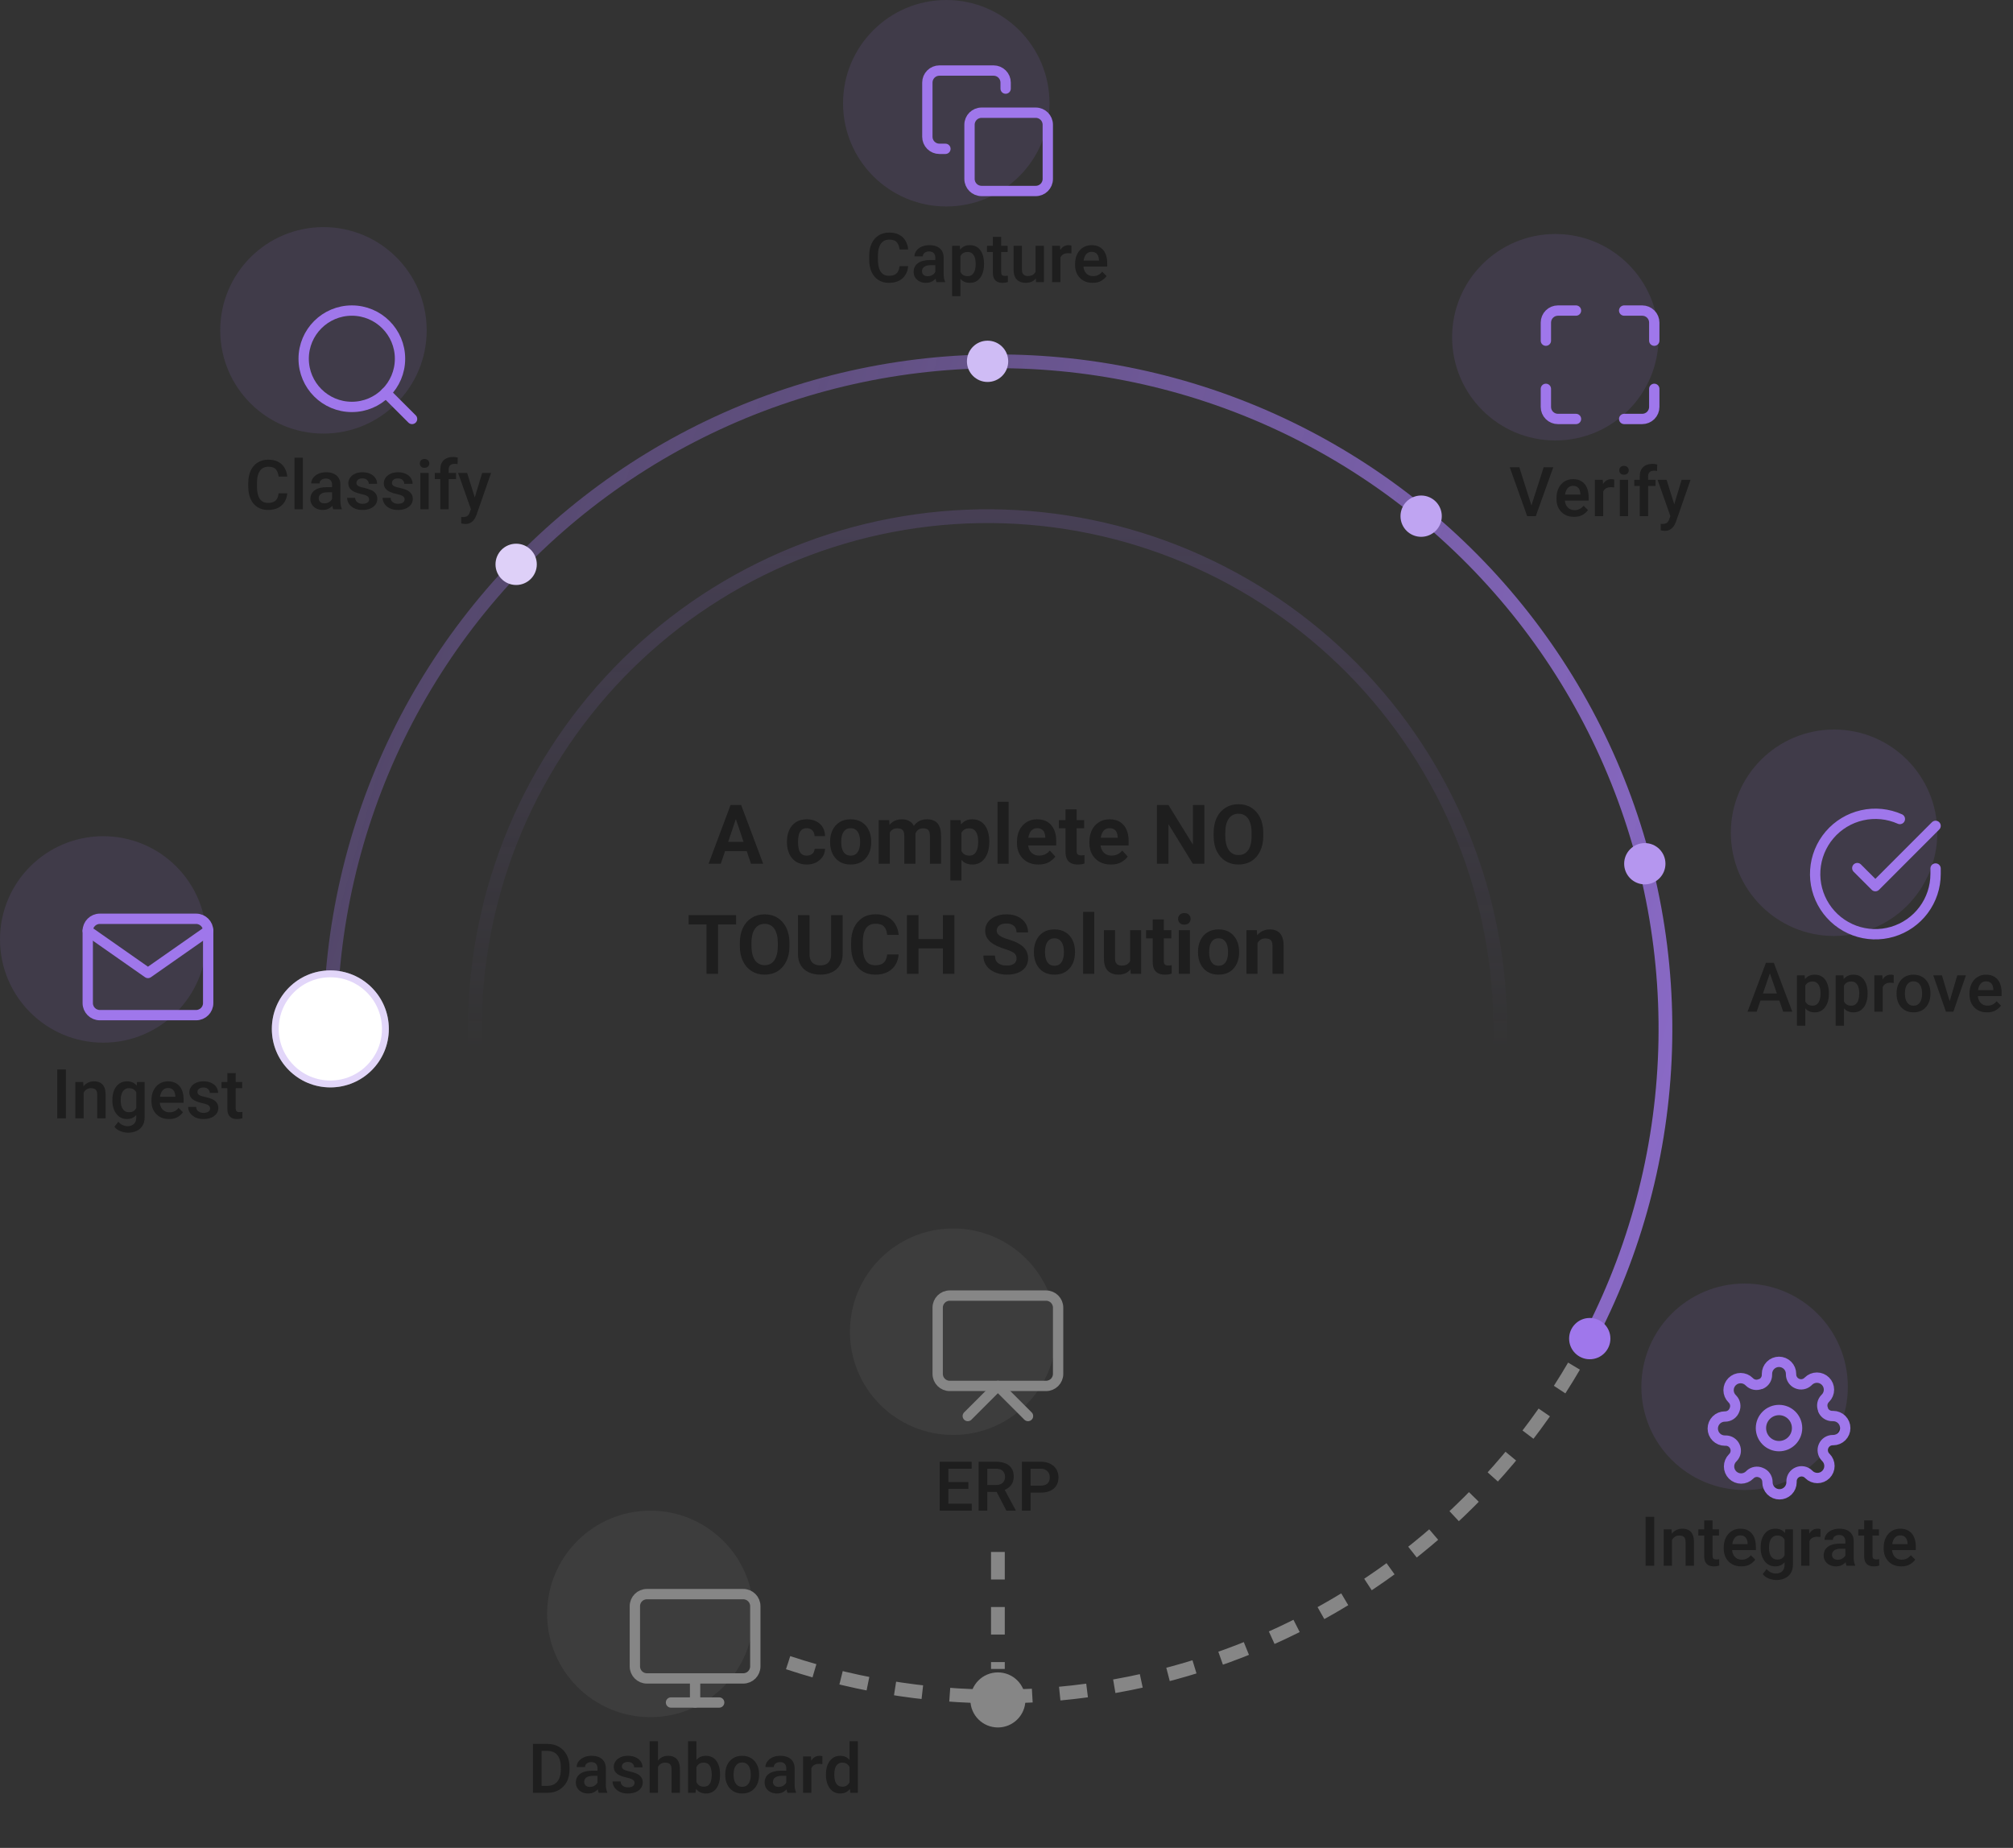 <svg width="585" height="537" viewBox="0 0 585 537" fill="none" xmlns="http://www.w3.org/2000/svg">
<rect x="0" y="0" width="585" height="537" fill="#333333" stroke="none"/>
<path d="M19.143 325H16.633V310.781H19.143V325ZM24.318 325H21.896V314.434H24.172L24.318 316.689V325ZM23.107 319.346C23.114 318.324 23.293 317.432 23.645 316.67C23.996 315.902 24.488 315.306 25.119 314.883C25.751 314.453 26.486 314.238 27.326 314.238C28.01 314.238 28.602 314.368 29.104 314.629C29.605 314.883 29.995 315.299 30.275 315.879C30.555 316.452 30.695 317.223 30.695 318.193V325H28.264V318.174C28.264 317.686 28.192 317.298 28.049 317.012C27.912 316.725 27.704 316.523 27.424 316.406C27.15 316.283 26.815 316.221 26.418 316.221C26.014 316.221 25.656 316.302 25.344 316.465C25.038 316.621 24.774 316.842 24.553 317.129C24.338 317.415 24.172 317.747 24.055 318.125C23.944 318.503 23.889 318.906 23.889 319.336L23.107 319.346ZM42.033 314.434V324.697C42.033 325.648 41.828 326.455 41.418 327.119C41.008 327.79 40.438 328.298 39.709 328.643C38.986 328.988 38.147 329.16 37.19 329.16C36.786 329.16 36.337 329.102 35.842 328.984C35.353 328.874 34.878 328.691 34.416 328.438C33.954 328.184 33.566 327.852 33.254 327.441L34.387 325.977C34.764 326.413 35.178 326.735 35.627 326.943C36.083 327.158 36.561 327.266 37.062 327.266C37.85 327.266 38.469 327.048 38.918 326.611C39.374 326.175 39.602 325.55 39.602 324.736V316.836L39.826 314.434H42.033ZM32.658 319.629C32.658 318.561 32.828 317.624 33.166 316.816C33.511 316.003 33.999 315.371 34.631 314.922C35.269 314.466 36.024 314.238 36.897 314.238C37.587 314.238 38.176 314.365 38.664 314.619C39.152 314.867 39.556 315.225 39.875 315.693C40.2 316.156 40.454 316.709 40.637 317.354C40.825 317.992 40.965 318.698 41.057 319.473V320.039C40.94 321.042 40.721 321.93 40.402 322.705C40.083 323.48 39.634 324.089 39.055 324.531C38.482 324.974 37.756 325.195 36.877 325.195C36.018 325.195 35.272 324.964 34.641 324.502C34.009 324.033 33.521 323.395 33.176 322.588C32.831 321.781 32.658 320.863 32.658 319.834V319.629ZM35.08 319.834C35.08 320.459 35.165 321.029 35.334 321.543C35.503 322.051 35.764 322.458 36.115 322.764C36.473 323.063 36.932 323.213 37.492 323.213C38.039 323.213 38.485 323.099 38.83 322.871C39.175 322.637 39.442 322.321 39.631 321.924C39.826 321.527 39.96 321.081 40.031 320.586V318.936C39.992 318.545 39.914 318.184 39.797 317.852C39.686 317.52 39.527 317.233 39.318 316.992C39.117 316.751 38.866 316.562 38.566 316.426C38.267 316.289 37.915 316.221 37.512 316.221C36.952 316.221 36.493 316.374 36.135 316.68C35.777 316.979 35.51 317.389 35.334 317.91C35.165 318.424 35.08 318.997 35.08 319.629V319.834ZM49.103 325.195C48.055 325.195 47.15 324.971 46.389 324.521C45.627 324.066 45.041 323.454 44.631 322.686C44.221 321.911 44.016 321.045 44.016 320.088V319.688C44.016 318.587 44.224 317.63 44.641 316.816C45.057 315.996 45.627 315.361 46.35 314.912C47.079 314.463 47.902 314.238 48.82 314.238C49.836 314.238 50.679 314.46 51.35 314.902C52.02 315.339 52.522 315.947 52.853 316.729C53.185 317.503 53.352 318.402 53.352 319.424V320.469H45.178V318.721H50.959V318.535C50.946 318.125 50.868 317.741 50.725 317.383C50.581 317.025 50.353 316.735 50.041 316.514C49.735 316.292 49.325 316.182 48.81 316.182C48.296 316.182 47.863 316.328 47.512 316.621C47.16 316.908 46.893 317.314 46.711 317.842C46.529 318.363 46.438 318.978 46.438 319.688V320.088C46.438 320.687 46.548 321.224 46.77 321.699C46.991 322.174 47.313 322.552 47.736 322.832C48.16 323.105 48.664 323.242 49.25 323.242C49.816 323.242 50.318 323.132 50.754 322.91C51.197 322.689 51.578 322.37 51.897 321.953L53.166 323.223C52.834 323.724 52.333 324.18 51.662 324.59C50.998 324.993 50.145 325.195 49.103 325.195ZM61.066 322.119C61.066 321.898 61.008 321.696 60.891 321.514C60.78 321.331 60.562 321.162 60.236 321.006C59.911 320.85 59.432 320.706 58.801 320.576C58.052 320.42 57.391 320.212 56.818 319.951C56.252 319.691 55.809 319.355 55.49 318.945C55.178 318.535 55.022 318.034 55.022 317.441C55.022 316.868 55.184 316.341 55.51 315.859C55.842 315.371 56.314 314.98 56.926 314.688C57.544 314.388 58.273 314.238 59.113 314.238C59.999 314.238 60.76 314.388 61.398 314.688C62.036 314.98 62.525 315.381 62.863 315.889C63.208 316.39 63.381 316.96 63.381 317.598H60.959C60.959 317.181 60.803 316.816 60.49 316.504C60.184 316.185 59.722 316.025 59.103 316.025C58.719 316.025 58.397 316.087 58.137 316.211C57.883 316.335 57.691 316.494 57.56 316.689C57.437 316.885 57.375 317.1 57.375 317.334C57.375 317.562 57.437 317.76 57.56 317.93C57.691 318.099 57.909 318.249 58.215 318.379C58.527 318.509 58.964 318.633 59.523 318.75C60.331 318.919 61.027 319.134 61.613 319.395C62.199 319.648 62.648 319.987 62.961 320.41C63.28 320.827 63.44 321.357 63.44 322.002C63.44 322.62 63.26 323.171 62.902 323.652C62.551 324.134 62.053 324.512 61.408 324.785C60.77 325.059 60.015 325.195 59.143 325.195C58.172 325.195 57.355 325.023 56.691 324.678C56.027 324.333 55.523 323.893 55.178 323.359C54.839 322.819 54.67 322.259 54.67 321.68H57.004C57.03 322.096 57.147 322.432 57.355 322.686C57.57 322.939 57.837 323.125 58.156 323.242C58.482 323.353 58.82 323.408 59.172 323.408C59.589 323.408 59.934 323.353 60.207 323.242C60.487 323.132 60.699 322.982 60.842 322.793C60.992 322.598 61.066 322.373 61.066 322.119ZM70.373 316.221H64.377V314.434H70.373V316.221ZM68.498 311.846V322.021C68.498 322.347 68.544 322.594 68.635 322.764C68.726 322.926 68.856 323.037 69.025 323.096C69.195 323.154 69.39 323.184 69.611 323.184C69.774 323.184 69.93 323.174 70.08 323.154C70.23 323.135 70.35 323.115 70.441 323.096V324.961C70.246 325.026 70.018 325.081 69.758 325.127C69.504 325.173 69.204 325.195 68.859 325.195C68.319 325.195 67.837 325.098 67.414 324.902C66.997 324.707 66.669 324.391 66.428 323.955C66.193 323.512 66.076 322.926 66.076 322.197V311.846H68.498Z" fill="#1E1E1E"/>
<path d="M83.484 143.352C83.406 144.283 83.143 145.116 82.693 145.852C82.251 146.581 81.629 147.154 80.828 147.57C80.027 147.987 79.047 148.195 77.889 148.195C76.717 148.195 75.698 147.922 74.832 147.375C73.973 146.822 73.309 146.04 72.84 145.031C72.378 144.022 72.147 142.831 72.147 141.457V140.334C72.147 138.954 72.384 137.762 72.859 136.76C73.335 135.751 74.008 134.969 74.881 134.416C75.76 133.863 76.795 133.586 77.986 133.586C79.126 133.586 80.086 133.798 80.867 134.221C81.655 134.637 82.264 135.217 82.693 135.959C83.13 136.695 83.393 137.541 83.484 138.498H80.975C80.877 137.593 80.607 136.89 80.164 136.389C79.728 135.887 79.002 135.637 77.986 135.637C77.251 135.637 76.639 135.819 76.15 136.184C75.669 136.542 75.304 137.069 75.057 137.766C74.809 138.456 74.686 139.305 74.686 140.314V141.457C74.686 142.421 74.796 143.254 75.018 143.957C75.239 144.654 75.584 145.194 76.053 145.578C76.522 145.956 77.133 146.145 77.889 146.145C78.579 146.145 79.135 146.037 79.559 145.822C79.988 145.607 80.314 145.295 80.535 144.885C80.757 144.468 80.9 143.957 80.965 143.352H83.484ZM88.016 148H85.594V133H88.016V148ZM96.502 140.861C96.502 140.314 96.349 139.878 96.043 139.553C95.743 139.227 95.288 139.064 94.676 139.064C94.311 139.064 93.992 139.13 93.719 139.26C93.445 139.383 93.234 139.553 93.084 139.768C92.934 139.982 92.859 140.227 92.859 140.5H90.438C90.438 139.934 90.617 139.403 90.975 138.908C91.333 138.407 91.837 138.003 92.488 137.697C93.146 137.391 93.921 137.238 94.812 137.238C95.607 137.238 96.313 137.372 96.932 137.639C97.55 137.906 98.035 138.309 98.387 138.85C98.745 139.39 98.924 140.067 98.924 140.881V145.539C98.924 146.034 98.96 146.47 99.031 146.848C99.103 147.225 99.204 147.554 99.334 147.834V148H96.853C96.743 147.746 96.655 147.417 96.59 147.014C96.531 146.61 96.502 146.216 96.502 145.832V140.861ZM96.873 143.059H95.213C94.353 143.059 93.706 143.218 93.269 143.537C92.84 143.85 92.625 144.276 92.625 144.816C92.625 145.233 92.768 145.581 93.055 145.861C93.341 146.135 93.745 146.271 94.266 146.271C94.741 146.271 95.154 146.177 95.506 145.988C95.864 145.793 96.144 145.555 96.346 145.275C96.547 144.989 96.652 144.722 96.658 144.475L97.43 145.559C97.352 145.826 97.218 146.112 97.029 146.418C96.847 146.717 96.603 147.004 96.297 147.277C95.997 147.544 95.639 147.766 95.223 147.941C94.812 148.111 94.334 148.195 93.787 148.195C93.097 148.195 92.482 148.059 91.941 147.785C91.401 147.512 90.975 147.137 90.662 146.662C90.356 146.18 90.203 145.64 90.203 145.041C90.203 143.921 90.623 143.062 91.463 142.463C92.303 141.864 93.494 141.564 95.037 141.564H96.853L96.873 143.059ZM107.273 145.119C107.273 144.898 107.215 144.696 107.098 144.514C106.987 144.331 106.769 144.162 106.443 144.006C106.118 143.85 105.639 143.706 105.008 143.576C104.259 143.42 103.598 143.212 103.025 142.951C102.459 142.691 102.016 142.355 101.697 141.945C101.385 141.535 101.229 141.034 101.229 140.441C101.229 139.868 101.391 139.341 101.717 138.859C102.049 138.371 102.521 137.98 103.133 137.688C103.751 137.388 104.48 137.238 105.32 137.238C106.206 137.238 106.967 137.388 107.605 137.688C108.243 137.98 108.732 138.381 109.07 138.889C109.415 139.39 109.588 139.96 109.588 140.598H107.166C107.166 140.181 107.01 139.816 106.697 139.504C106.391 139.185 105.929 139.025 105.311 139.025C104.926 139.025 104.604 139.087 104.344 139.211C104.09 139.335 103.898 139.494 103.768 139.689C103.644 139.885 103.582 140.1 103.582 140.334C103.582 140.562 103.644 140.76 103.768 140.93C103.898 141.099 104.116 141.249 104.422 141.379C104.734 141.509 105.171 141.633 105.73 141.75C106.538 141.919 107.234 142.134 107.82 142.395C108.406 142.648 108.855 142.987 109.168 143.41C109.487 143.827 109.646 144.357 109.646 145.002C109.646 145.62 109.467 146.171 109.109 146.652C108.758 147.134 108.26 147.512 107.615 147.785C106.977 148.059 106.222 148.195 105.35 148.195C104.38 148.195 103.562 148.023 102.898 147.678C102.234 147.333 101.73 146.893 101.385 146.359C101.046 145.819 100.877 145.259 100.877 144.68H103.211C103.237 145.096 103.354 145.432 103.562 145.686C103.777 145.939 104.044 146.125 104.363 146.242C104.689 146.353 105.027 146.408 105.379 146.408C105.796 146.408 106.141 146.353 106.414 146.242C106.694 146.132 106.906 145.982 107.049 145.793C107.199 145.598 107.273 145.373 107.273 145.119ZM117.586 145.119C117.586 144.898 117.527 144.696 117.41 144.514C117.299 144.331 117.081 144.162 116.756 144.006C116.43 143.85 115.952 143.706 115.32 143.576C114.572 143.42 113.911 143.212 113.338 142.951C112.771 142.691 112.329 142.355 112.01 141.945C111.697 141.535 111.541 141.034 111.541 140.441C111.541 139.868 111.704 139.341 112.029 138.859C112.361 138.371 112.833 137.98 113.445 137.688C114.064 137.388 114.793 137.238 115.633 137.238C116.518 137.238 117.28 137.388 117.918 137.688C118.556 137.98 119.044 138.381 119.383 138.889C119.728 139.39 119.9 139.96 119.9 140.598H117.479C117.479 140.181 117.322 139.816 117.01 139.504C116.704 139.185 116.242 139.025 115.623 139.025C115.239 139.025 114.917 139.087 114.656 139.211C114.402 139.335 114.21 139.494 114.08 139.689C113.956 139.885 113.895 140.1 113.895 140.334C113.895 140.562 113.956 140.76 114.08 140.93C114.21 141.099 114.428 141.249 114.734 141.379C115.047 141.509 115.483 141.633 116.043 141.75C116.85 141.919 117.547 142.134 118.133 142.395C118.719 142.648 119.168 142.987 119.48 143.41C119.799 143.827 119.959 144.357 119.959 145.002C119.959 145.62 119.78 146.171 119.422 146.652C119.07 147.134 118.572 147.512 117.928 147.785C117.29 148.059 116.535 148.195 115.662 148.195C114.692 148.195 113.875 148.023 113.211 147.678C112.547 147.333 112.042 146.893 111.697 146.359C111.359 145.819 111.189 145.259 111.189 144.68H113.523C113.549 145.096 113.667 145.432 113.875 145.686C114.09 145.939 114.357 146.125 114.676 146.242C115.001 146.353 115.34 146.408 115.691 146.408C116.108 146.408 116.453 146.353 116.727 146.242C117.007 146.132 117.218 145.982 117.361 145.793C117.511 145.598 117.586 145.373 117.586 145.119ZM124.578 148H122.156V137.434H124.578V148ZM122 134.67C122 134.299 122.12 133.993 122.361 133.752C122.602 133.505 122.938 133.381 123.367 133.381C123.797 133.381 124.135 133.505 124.383 133.752C124.63 133.993 124.754 134.299 124.754 134.67C124.754 135.035 124.63 135.34 124.383 135.588C124.135 135.829 123.797 135.949 123.367 135.949C122.938 135.949 122.602 135.829 122.361 135.588C122.12 135.34 122 135.035 122 134.67ZM127.957 148V136.428C127.957 135.256 128.289 134.357 128.953 133.732C129.617 133.107 130.525 132.795 131.678 132.795C131.912 132.795 132.143 132.811 132.371 132.844C132.599 132.876 132.82 132.919 133.035 132.971L132.977 134.865C132.853 134.839 132.713 134.82 132.557 134.807C132.4 134.794 132.238 134.787 132.068 134.787C131.535 134.787 131.118 134.93 130.818 135.217C130.525 135.497 130.379 135.9 130.379 136.428V148H127.957ZM132.537 139.221H126.346V137.434H132.537V139.221ZM140.125 137.434H142.713L138.484 149.602C138.387 149.868 138.26 150.155 138.104 150.461C137.947 150.767 137.742 151.057 137.488 151.33C137.241 151.604 136.928 151.828 136.551 152.004C136.18 152.18 135.73 152.268 135.203 152.268C135.06 152.268 134.92 152.258 134.783 152.238C134.653 152.225 134.526 152.206 134.402 152.18C134.279 152.154 134.158 152.124 134.041 152.092V150.227C134.106 150.233 134.184 150.24 134.275 150.246C134.367 150.253 134.441 150.256 134.5 150.256C135.079 150.256 135.519 150.152 135.818 149.943C136.118 149.735 136.349 149.38 136.512 148.879L137.283 146.838L140.125 137.434ZM138.201 145.256L138.631 147.873L136.951 148.254L133.133 137.434H135.75L138.201 145.256Z" fill="#1E1E1E"/>
<path d="M263.934 77.352C263.855 78.283 263.592 79.116 263.143 79.852C262.7 80.581 262.078 81.154 261.277 81.57C260.477 81.987 259.497 82.195 258.338 82.195C257.166 82.195 256.147 81.922 255.281 81.375C254.422 80.822 253.758 80.04 253.289 79.031C252.827 78.022 252.596 76.831 252.596 75.457V74.334C252.596 72.954 252.833 71.762 253.309 70.76C253.784 69.751 254.458 68.969 255.33 68.416C256.209 67.863 257.244 67.586 258.436 67.586C259.575 67.586 260.535 67.797 261.316 68.221C262.104 68.637 262.713 69.217 263.143 69.959C263.579 70.695 263.842 71.541 263.934 72.498H261.424C261.326 71.593 261.056 70.89 260.613 70.389C260.177 69.887 259.451 69.637 258.436 69.637C257.7 69.637 257.088 69.819 256.6 70.184C256.118 70.542 255.753 71.069 255.506 71.766C255.258 72.456 255.135 73.305 255.135 74.314V75.457C255.135 76.421 255.245 77.254 255.467 77.957C255.688 78.654 256.033 79.194 256.502 79.578C256.971 79.956 257.583 80.144 258.338 80.144C259.028 80.144 259.585 80.037 260.008 79.822C260.438 79.607 260.763 79.295 260.984 78.885C261.206 78.468 261.349 77.957 261.414 77.352H263.934ZM271.814 74.861C271.814 74.314 271.661 73.878 271.355 73.553C271.056 73.227 270.6 73.064 269.988 73.064C269.624 73.064 269.305 73.13 269.031 73.26C268.758 73.383 268.546 73.553 268.396 73.768C268.247 73.982 268.172 74.227 268.172 74.5H265.75C265.75 73.934 265.929 73.403 266.287 72.908C266.645 72.407 267.15 72.003 267.801 71.697C268.458 71.391 269.233 71.238 270.125 71.238C270.919 71.238 271.626 71.372 272.244 71.639C272.863 71.906 273.348 72.309 273.699 72.85C274.057 73.39 274.236 74.067 274.236 74.881V79.539C274.236 80.034 274.272 80.47 274.344 80.848C274.415 81.225 274.516 81.554 274.646 81.834V82H272.166C272.055 81.746 271.967 81.417 271.902 81.014C271.844 80.61 271.814 80.216 271.814 79.832V74.861ZM272.186 77.059H270.525C269.666 77.059 269.018 77.218 268.582 77.537C268.152 77.85 267.938 78.276 267.938 78.816C267.938 79.233 268.081 79.581 268.367 79.861C268.654 80.135 269.057 80.272 269.578 80.272C270.053 80.272 270.467 80.177 270.818 79.988C271.176 79.793 271.456 79.555 271.658 79.275C271.86 78.989 271.964 78.722 271.971 78.475L272.742 79.559C272.664 79.826 272.531 80.112 272.342 80.418C272.16 80.717 271.915 81.004 271.609 81.277C271.31 81.544 270.952 81.766 270.535 81.941C270.125 82.111 269.646 82.195 269.1 82.195C268.41 82.195 267.794 82.059 267.254 81.785C266.714 81.512 266.287 81.137 265.975 80.662C265.669 80.18 265.516 79.64 265.516 79.041C265.516 77.921 265.936 77.062 266.775 76.463C267.615 75.864 268.807 75.564 270.35 75.564H272.166L272.186 77.059ZM279.109 86.062H276.688V71.434H278.924L279.109 73.465V86.062ZM285.965 76.814C285.965 77.843 285.805 78.764 285.486 79.578C285.174 80.385 284.712 81.023 284.1 81.492C283.494 81.961 282.752 82.195 281.873 82.195C280.988 82.195 280.252 81.981 279.666 81.551C279.087 81.115 278.634 80.516 278.309 79.754C277.983 78.992 277.758 78.123 277.635 77.147V76.453C277.758 75.412 277.983 74.503 278.309 73.728C278.634 72.947 279.087 72.338 279.666 71.902C280.245 71.46 280.971 71.238 281.844 71.238C282.736 71.238 283.488 71.463 284.1 71.912C284.712 72.361 285.174 72.99 285.486 73.797C285.805 74.604 285.965 75.542 285.965 76.609V76.814ZM283.543 76.609C283.543 75.978 283.462 75.405 283.299 74.891C283.143 74.376 282.889 73.969 282.537 73.67C282.192 73.37 281.74 73.221 281.18 73.221C280.776 73.221 280.428 73.289 280.135 73.426C279.842 73.556 279.594 73.742 279.393 73.982C279.197 74.223 279.044 74.51 278.934 74.842C278.823 75.167 278.745 75.525 278.699 75.916V77.684C278.777 78.152 278.908 78.582 279.09 78.973C279.272 79.363 279.533 79.676 279.871 79.91C280.216 80.138 280.659 80.252 281.199 80.252C281.759 80.252 282.212 80.096 282.557 79.783C282.902 79.464 283.152 79.047 283.309 78.533C283.465 78.012 283.543 77.439 283.543 76.814V76.609ZM292.83 73.221H286.834V71.434H292.83V73.221ZM290.955 68.846V79.022C290.955 79.347 291.001 79.594 291.092 79.764C291.183 79.926 291.313 80.037 291.482 80.096C291.652 80.154 291.847 80.184 292.068 80.184C292.231 80.184 292.387 80.174 292.537 80.154C292.687 80.135 292.807 80.115 292.898 80.096V81.961C292.703 82.026 292.475 82.081 292.215 82.127C291.961 82.172 291.661 82.195 291.316 82.195C290.776 82.195 290.294 82.098 289.871 81.902C289.454 81.707 289.126 81.391 288.885 80.955C288.65 80.512 288.533 79.926 288.533 79.197V68.846H290.955ZM300.945 71.434H303.367V82H301.082L300.945 79.5V71.434ZM302.088 77.273C302.088 78.224 301.948 79.07 301.668 79.812C301.388 80.548 300.952 81.131 300.359 81.561C299.767 81.984 298.999 82.195 298.055 82.195C297.013 82.195 296.17 81.889 295.525 81.277C294.881 80.665 294.559 79.659 294.559 78.26V71.434H296.98V78.279C296.98 78.768 297.055 79.155 297.205 79.441C297.361 79.721 297.566 79.92 297.82 80.037C298.074 80.154 298.354 80.213 298.66 80.213C299.318 80.213 299.835 80.086 300.213 79.832C300.597 79.572 300.87 79.22 301.033 78.777C301.196 78.335 301.277 77.84 301.277 77.293L302.088 77.273ZM308.172 82H305.75V71.434H308.055L308.172 73.504V82ZM311.355 73.66C311.206 73.634 311.046 73.615 310.877 73.602C310.714 73.588 310.551 73.582 310.389 73.582C309.855 73.582 309.409 73.68 309.051 73.875C308.699 74.064 308.432 74.337 308.25 74.695C308.068 75.047 307.96 75.463 307.928 75.945L307.371 75.955C307.371 75.063 307.488 74.262 307.723 73.553C307.957 72.843 308.309 72.28 308.777 71.863C309.246 71.447 309.832 71.238 310.535 71.238C310.672 71.238 310.825 71.251 310.994 71.277C311.163 71.303 311.29 71.333 311.375 71.365L311.355 73.66ZM317.518 82.195C316.469 82.195 315.564 81.971 314.803 81.522C314.041 81.066 313.455 80.454 313.045 79.686C312.635 78.911 312.43 78.045 312.43 77.088V76.688C312.43 75.587 312.638 74.63 313.055 73.816C313.471 72.996 314.041 72.361 314.764 71.912C315.493 71.463 316.316 71.238 317.234 71.238C318.25 71.238 319.093 71.46 319.764 71.902C320.434 72.338 320.936 72.947 321.268 73.728C321.6 74.503 321.766 75.402 321.766 76.424V77.469H313.592V75.721H319.373V75.535C319.36 75.125 319.282 74.741 319.139 74.383C318.995 74.025 318.768 73.735 318.455 73.514C318.149 73.292 317.739 73.182 317.225 73.182C316.71 73.182 316.277 73.328 315.926 73.621C315.574 73.908 315.307 74.314 315.125 74.842C314.943 75.363 314.852 75.978 314.852 76.688V77.088C314.852 77.687 314.962 78.224 315.184 78.699C315.405 79.174 315.727 79.552 316.15 79.832C316.574 80.106 317.078 80.242 317.664 80.242C318.23 80.242 318.732 80.132 319.168 79.91C319.611 79.689 319.992 79.37 320.311 78.953L321.58 80.223C321.248 80.724 320.747 81.18 320.076 81.59C319.412 81.993 318.559 82.195 317.518 82.195Z" fill="#1E1E1E"/>
<path d="M448.613 135.781H451.396L446.318 150H444.434L444.912 147.314L448.613 135.781ZM445.195 147.314L445.703 150H443.818L438.75 135.781H441.523L445.195 147.314ZM457.422 150.195C456.374 150.195 455.469 149.971 454.707 149.521C453.945 149.066 453.359 148.454 452.949 147.686C452.539 146.911 452.334 146.045 452.334 145.088V144.688C452.334 143.587 452.542 142.63 452.959 141.816C453.376 140.996 453.945 140.361 454.668 139.912C455.397 139.463 456.221 139.238 457.139 139.238C458.154 139.238 458.997 139.46 459.668 139.902C460.339 140.339 460.84 140.947 461.172 141.729C461.504 142.503 461.67 143.402 461.67 144.424V145.469H453.496V143.721H459.277V143.535C459.264 143.125 459.186 142.741 459.043 142.383C458.9 142.025 458.672 141.735 458.359 141.514C458.053 141.292 457.643 141.182 457.129 141.182C456.615 141.182 456.182 141.328 455.83 141.621C455.479 141.908 455.212 142.314 455.029 142.842C454.847 143.363 454.756 143.978 454.756 144.688V145.088C454.756 145.687 454.867 146.224 455.088 146.699C455.309 147.174 455.632 147.552 456.055 147.832C456.478 148.105 456.982 148.242 457.568 148.242C458.135 148.242 458.636 148.132 459.072 147.91C459.515 147.689 459.896 147.37 460.215 146.953L461.484 148.223C461.152 148.724 460.651 149.18 459.98 149.59C459.316 149.993 458.464 150.195 457.422 150.195ZM465.908 150H463.486V139.434H465.791L465.908 141.504V150ZM469.092 141.66C468.942 141.634 468.783 141.615 468.613 141.602C468.451 141.589 468.288 141.582 468.125 141.582C467.591 141.582 467.145 141.68 466.787 141.875C466.436 142.064 466.169 142.337 465.986 142.695C465.804 143.047 465.697 143.464 465.664 143.945L465.107 143.955C465.107 143.063 465.225 142.262 465.459 141.553C465.693 140.843 466.045 140.28 466.514 139.863C466.982 139.447 467.568 139.238 468.271 139.238C468.408 139.238 468.561 139.251 468.73 139.277C468.9 139.303 469.027 139.333 469.111 139.365L469.092 141.66ZM473.154 150H470.732V139.434H473.154V150ZM470.576 136.67C470.576 136.299 470.697 135.993 470.938 135.752C471.178 135.505 471.514 135.381 471.943 135.381C472.373 135.381 472.712 135.505 472.959 135.752C473.206 135.993 473.33 136.299 473.33 136.67C473.33 137.035 473.206 137.34 472.959 137.588C472.712 137.829 472.373 137.949 471.943 137.949C471.514 137.949 471.178 137.829 470.938 137.588C470.697 137.34 470.576 137.035 470.576 136.67ZM476.533 150V138.428C476.533 137.256 476.865 136.357 477.529 135.732C478.193 135.107 479.102 134.795 480.254 134.795C480.488 134.795 480.719 134.811 480.947 134.844C481.175 134.876 481.396 134.919 481.611 134.971L481.553 136.865C481.429 136.839 481.289 136.82 481.133 136.807C480.977 136.794 480.814 136.787 480.645 136.787C480.111 136.787 479.694 136.93 479.395 137.217C479.102 137.497 478.955 137.9 478.955 138.428V150H476.533ZM481.113 141.221H474.922V139.434H481.113V141.221ZM488.701 139.434H491.289L487.061 151.602C486.963 151.868 486.836 152.155 486.68 152.461C486.523 152.767 486.318 153.057 486.064 153.33C485.817 153.604 485.505 153.828 485.127 154.004C484.756 154.18 484.307 154.268 483.779 154.268C483.636 154.268 483.496 154.258 483.359 154.238C483.229 154.225 483.102 154.206 482.979 154.18C482.855 154.154 482.734 154.124 482.617 154.092V152.227C482.682 152.233 482.76 152.24 482.852 152.246C482.943 152.253 483.018 152.256 483.076 152.256C483.656 152.256 484.095 152.152 484.395 151.943C484.694 151.735 484.925 151.38 485.088 150.879L485.859 148.838L488.701 139.434ZM486.777 147.256L487.207 149.873L485.527 150.254L481.709 139.434H484.326L486.777 147.256Z" fill="#1E1E1E"/>
<path d="M510.498 294H507.852L513.203 279.781H514.883L514.717 281.803L510.498 294ZM513.984 281.803L513.799 279.781H515.488L520.859 294H518.213L513.984 281.803ZM518.047 290.748H510.303V288.717H518.047V290.748ZM524.639 298.062H522.217V283.434H524.453L524.639 285.465V298.062ZM531.494 288.814C531.494 289.843 531.335 290.764 531.016 291.578C530.703 292.385 530.241 293.023 529.629 293.492C529.023 293.961 528.281 294.195 527.402 294.195C526.517 294.195 525.781 293.98 525.195 293.551C524.616 293.115 524.163 292.516 523.838 291.754C523.512 290.992 523.288 290.123 523.164 289.146V288.453C523.288 287.411 523.512 286.503 523.838 285.729C524.163 284.947 524.616 284.339 525.195 283.902C525.775 283.46 526.501 283.238 527.373 283.238C528.265 283.238 529.017 283.463 529.629 283.912C530.241 284.361 530.703 284.99 531.016 285.797C531.335 286.604 531.494 287.542 531.494 288.609V288.814ZM529.072 288.609C529.072 287.978 528.991 287.405 528.828 286.891C528.672 286.376 528.418 285.969 528.066 285.67C527.721 285.37 527.269 285.221 526.709 285.221C526.305 285.221 525.957 285.289 525.664 285.426C525.371 285.556 525.124 285.742 524.922 285.982C524.727 286.223 524.574 286.51 524.463 286.842C524.352 287.167 524.274 287.525 524.229 287.916V289.684C524.307 290.152 524.437 290.582 524.619 290.973C524.801 291.363 525.062 291.676 525.4 291.91C525.745 292.138 526.188 292.252 526.729 292.252C527.288 292.252 527.741 292.096 528.086 291.783C528.431 291.464 528.682 291.048 528.838 290.533C528.994 290.012 529.072 289.439 529.072 288.814V288.609ZM535.889 298.062H533.467V283.434H535.703L535.889 285.465V298.062ZM542.744 288.814C542.744 289.843 542.585 290.764 542.266 291.578C541.953 292.385 541.491 293.023 540.879 293.492C540.273 293.961 539.531 294.195 538.652 294.195C537.767 294.195 537.031 293.98 536.445 293.551C535.866 293.115 535.413 292.516 535.088 291.754C534.762 290.992 534.538 290.123 534.414 289.146V288.453C534.538 287.411 534.762 286.503 535.088 285.729C535.413 284.947 535.866 284.339 536.445 283.902C537.025 283.46 537.751 283.238 538.623 283.238C539.515 283.238 540.267 283.463 540.879 283.912C541.491 284.361 541.953 284.99 542.266 285.797C542.585 286.604 542.744 287.542 542.744 288.609V288.814ZM540.322 288.609C540.322 287.978 540.241 287.405 540.078 286.891C539.922 286.376 539.668 285.969 539.316 285.67C538.971 285.37 538.519 285.221 537.959 285.221C537.555 285.221 537.207 285.289 536.914 285.426C536.621 285.556 536.374 285.742 536.172 285.982C535.977 286.223 535.824 286.51 535.713 286.842C535.602 287.167 535.524 287.525 535.479 287.916V289.684C535.557 290.152 535.687 290.582 535.869 290.973C536.051 291.363 536.312 291.676 536.65 291.91C536.995 292.138 537.438 292.252 537.979 292.252C538.538 292.252 538.991 292.096 539.336 291.783C539.681 291.464 539.932 291.048 540.088 290.533C540.244 290.012 540.322 289.439 540.322 288.814V288.609ZM547.139 294H544.717V283.434H547.021L547.139 285.504V294ZM550.322 285.66C550.173 285.634 550.013 285.615 549.844 285.602C549.681 285.589 549.518 285.582 549.355 285.582C548.822 285.582 548.376 285.68 548.018 285.875C547.666 286.064 547.399 286.337 547.217 286.695C547.035 287.047 546.927 287.464 546.895 287.945L546.338 287.955C546.338 287.063 546.455 286.262 546.689 285.553C546.924 284.843 547.275 284.28 547.744 283.863C548.213 283.447 548.799 283.238 549.502 283.238C549.639 283.238 549.792 283.251 549.961 283.277C550.13 283.303 550.257 283.333 550.342 283.365L550.322 285.66ZM551.162 288.619C551.162 287.59 551.357 286.673 551.748 285.865C552.139 285.058 552.699 284.42 553.428 283.951C554.163 283.476 555.046 283.238 556.074 283.238C557.116 283.238 558.005 283.476 558.74 283.951C559.476 284.42 560.036 285.058 560.42 285.865C560.811 286.673 561.006 287.59 561.006 288.619V288.824C561.006 289.846 560.811 290.764 560.42 291.578C560.036 292.385 559.476 293.023 558.74 293.492C558.011 293.961 557.129 294.195 556.094 294.195C555.059 294.195 554.173 293.961 553.438 293.492C552.702 293.023 552.139 292.385 551.748 291.578C551.357 290.764 551.162 289.846 551.162 288.824V288.619ZM553.584 288.824C553.584 289.449 553.672 290.022 553.848 290.543C554.023 291.057 554.294 291.471 554.658 291.783C555.029 292.096 555.508 292.252 556.094 292.252C556.673 292.252 557.145 292.096 557.51 291.783C557.881 291.471 558.151 291.057 558.32 290.543C558.496 290.022 558.584 289.449 558.584 288.824V288.619C558.584 288.001 558.496 287.431 558.32 286.91C558.151 286.389 557.881 285.973 557.51 285.66C557.139 285.341 556.66 285.182 556.074 285.182C555.495 285.182 555.02 285.341 554.648 285.66C554.284 285.973 554.014 286.389 553.838 286.91C553.669 287.431 553.584 288.001 553.584 288.619V288.824ZM568.809 283.434H571.318L567.666 294H566.104L566.26 292.086L568.809 283.434ZM566.943 292.115L567.061 294H565.508L561.826 283.434H564.346L566.943 292.115ZM577.441 294.195C576.393 294.195 575.488 293.971 574.727 293.521C573.965 293.066 573.379 292.454 572.969 291.686C572.559 290.911 572.354 290.045 572.354 289.088V288.688C572.354 287.587 572.562 286.63 572.979 285.816C573.395 284.996 573.965 284.361 574.688 283.912C575.417 283.463 576.24 283.238 577.158 283.238C578.174 283.238 579.017 283.46 579.688 283.902C580.358 284.339 580.859 284.947 581.191 285.729C581.523 286.503 581.689 287.402 581.689 288.424V289.469H573.516V287.721H579.297V287.535C579.284 287.125 579.206 286.741 579.062 286.383C578.919 286.025 578.691 285.735 578.379 285.514C578.073 285.292 577.663 285.182 577.148 285.182C576.634 285.182 576.201 285.328 575.85 285.621C575.498 285.908 575.231 286.314 575.049 286.842C574.867 287.363 574.775 287.978 574.775 288.688V289.088C574.775 289.687 574.886 290.224 575.107 290.699C575.329 291.174 575.651 291.552 576.074 291.832C576.497 292.105 577.002 292.242 577.588 292.242C578.154 292.242 578.656 292.132 579.092 291.91C579.535 291.689 579.915 291.37 580.234 290.953L581.504 292.223C581.172 292.724 580.671 293.18 580 293.59C579.336 293.993 578.483 294.195 577.441 294.195Z" fill="#1E1E1E"/>
<path d="M480.73 455H478.221V440.781H480.73V455ZM485.906 455H483.484V444.434H485.76L485.906 446.689V455ZM484.695 449.346C484.702 448.324 484.881 447.432 485.232 446.67C485.584 445.902 486.076 445.306 486.707 444.883C487.339 444.453 488.074 444.238 488.914 444.238C489.598 444.238 490.19 444.368 490.691 444.629C491.193 444.883 491.583 445.299 491.863 445.879C492.143 446.452 492.283 447.223 492.283 448.193V455H489.852V448.174C489.852 447.686 489.78 447.298 489.637 447.012C489.5 446.725 489.292 446.523 489.012 446.406C488.738 446.283 488.403 446.221 488.006 446.221C487.602 446.221 487.244 446.302 486.932 446.465C486.626 446.621 486.362 446.842 486.141 447.129C485.926 447.415 485.76 447.747 485.643 448.125C485.532 448.503 485.477 448.906 485.477 449.336L484.695 449.346ZM499.559 446.221H493.562V444.434H499.559V446.221ZM497.684 441.846V452.021C497.684 452.347 497.729 452.594 497.82 452.764C497.911 452.926 498.042 453.037 498.211 453.096C498.38 453.154 498.576 453.184 498.797 453.184C498.96 453.184 499.116 453.174 499.266 453.154C499.415 453.135 499.536 453.115 499.627 453.096V454.961C499.432 455.026 499.204 455.081 498.943 455.127C498.689 455.173 498.39 455.195 498.045 455.195C497.505 455.195 497.023 455.098 496.6 454.902C496.183 454.707 495.854 454.391 495.613 453.955C495.379 453.512 495.262 452.926 495.262 452.197V441.846H497.684ZM506.023 455.195C504.975 455.195 504.07 454.971 503.309 454.521C502.547 454.066 501.961 453.454 501.551 452.686C501.141 451.911 500.936 451.045 500.936 450.088V449.688C500.936 448.587 501.144 447.63 501.561 446.816C501.977 445.996 502.547 445.361 503.27 444.912C503.999 444.463 504.822 444.238 505.74 444.238C506.756 444.238 507.599 444.46 508.27 444.902C508.94 445.339 509.441 445.947 509.773 446.729C510.105 447.503 510.271 448.402 510.271 449.424V450.469H502.098V448.721H507.879V448.535C507.866 448.125 507.788 447.741 507.645 447.383C507.501 447.025 507.273 446.735 506.961 446.514C506.655 446.292 506.245 446.182 505.73 446.182C505.216 446.182 504.783 446.328 504.432 446.621C504.08 446.908 503.813 447.314 503.631 447.842C503.449 448.363 503.357 448.978 503.357 449.688V450.088C503.357 450.687 503.468 451.224 503.689 451.699C503.911 452.174 504.233 452.552 504.656 452.832C505.079 453.105 505.584 453.242 506.17 453.242C506.736 453.242 507.238 453.132 507.674 452.91C508.117 452.689 508.497 452.37 508.816 451.953L510.086 453.223C509.754 453.724 509.253 454.18 508.582 454.59C507.918 454.993 507.065 455.195 506.023 455.195ZM521.043 444.434V454.697C521.043 455.648 520.838 456.455 520.428 457.119C520.018 457.79 519.448 458.298 518.719 458.643C517.996 458.988 517.156 459.16 516.199 459.16C515.796 459.16 515.346 459.102 514.852 458.984C514.363 458.874 513.888 458.691 513.426 458.438C512.964 458.184 512.576 457.852 512.264 457.441L513.396 455.977C513.774 456.413 514.188 456.735 514.637 456.943C515.092 457.158 515.571 457.266 516.072 457.266C516.86 457.266 517.479 457.048 517.928 456.611C518.383 456.175 518.611 455.55 518.611 454.736V446.836L518.836 444.434H521.043ZM511.668 449.629C511.668 448.561 511.837 447.624 512.176 446.816C512.521 446.003 513.009 445.371 513.641 444.922C514.279 444.466 515.034 444.238 515.906 444.238C516.596 444.238 517.186 444.365 517.674 444.619C518.162 444.867 518.566 445.225 518.885 445.693C519.21 446.156 519.464 446.709 519.646 447.354C519.835 447.992 519.975 448.698 520.066 449.473V450.039C519.949 451.042 519.731 451.93 519.412 452.705C519.093 453.48 518.644 454.089 518.064 454.531C517.492 454.974 516.766 455.195 515.887 455.195C515.027 455.195 514.282 454.964 513.65 454.502C513.019 454.033 512.531 453.395 512.186 452.588C511.84 451.781 511.668 450.863 511.668 449.834V449.629ZM514.09 449.834C514.09 450.459 514.174 451.029 514.344 451.543C514.513 452.051 514.773 452.458 515.125 452.764C515.483 453.063 515.942 453.213 516.502 453.213C517.049 453.213 517.495 453.099 517.84 452.871C518.185 452.637 518.452 452.321 518.641 451.924C518.836 451.527 518.969 451.081 519.041 450.586V448.936C519.002 448.545 518.924 448.184 518.807 447.852C518.696 447.52 518.536 447.233 518.328 446.992C518.126 446.751 517.876 446.562 517.576 446.426C517.277 446.289 516.925 446.221 516.521 446.221C515.962 446.221 515.503 446.374 515.145 446.68C514.786 446.979 514.52 447.389 514.344 447.91C514.174 448.424 514.09 448.997 514.09 449.629V449.834ZM525.857 455H523.436V444.434H525.74L525.857 446.504V455ZM529.041 446.66C528.891 446.634 528.732 446.615 528.562 446.602C528.4 446.589 528.237 446.582 528.074 446.582C527.54 446.582 527.094 446.68 526.736 446.875C526.385 447.064 526.118 447.337 525.936 447.695C525.753 448.047 525.646 448.464 525.613 448.945L525.057 448.955C525.057 448.063 525.174 447.262 525.408 446.553C525.643 445.843 525.994 445.28 526.463 444.863C526.932 444.447 527.518 444.238 528.221 444.238C528.357 444.238 528.51 444.251 528.68 444.277C528.849 444.303 528.976 444.333 529.061 444.365L529.041 446.66ZM536.277 447.861C536.277 447.314 536.124 446.878 535.818 446.553C535.519 446.227 535.063 446.064 534.451 446.064C534.087 446.064 533.768 446.13 533.494 446.26C533.221 446.383 533.009 446.553 532.859 446.768C532.71 446.982 532.635 447.227 532.635 447.5H530.213C530.213 446.934 530.392 446.403 530.75 445.908C531.108 445.407 531.613 445.003 532.264 444.697C532.921 444.391 533.696 444.238 534.588 444.238C535.382 444.238 536.089 444.372 536.707 444.639C537.326 444.906 537.811 445.309 538.162 445.85C538.52 446.39 538.699 447.067 538.699 447.881V452.539C538.699 453.034 538.735 453.47 538.807 453.848C538.878 454.225 538.979 454.554 539.109 454.834V455H536.629C536.518 454.746 536.43 454.417 536.365 454.014C536.307 453.61 536.277 453.216 536.277 452.832V447.861ZM536.648 450.059H534.988C534.129 450.059 533.481 450.218 533.045 450.537C532.615 450.85 532.4 451.276 532.4 451.816C532.4 452.233 532.544 452.581 532.83 452.861C533.117 453.135 533.52 453.271 534.041 453.271C534.516 453.271 534.93 453.177 535.281 452.988C535.639 452.793 535.919 452.555 536.121 452.275C536.323 451.989 536.427 451.722 536.434 451.475L537.205 452.559C537.127 452.826 536.993 453.112 536.805 453.418C536.622 453.717 536.378 454.004 536.072 454.277C535.773 454.544 535.415 454.766 534.998 454.941C534.588 455.111 534.109 455.195 533.562 455.195C532.872 455.195 532.257 455.059 531.717 454.785C531.176 454.512 530.75 454.137 530.438 453.662C530.132 453.18 529.979 452.64 529.979 452.041C529.979 450.921 530.398 450.062 531.238 449.463C532.078 448.864 533.27 448.564 534.812 448.564H536.629L536.648 450.059ZM546.043 446.221H540.047V444.434H546.043V446.221ZM544.168 441.846V452.021C544.168 452.347 544.214 452.594 544.305 452.764C544.396 452.926 544.526 453.037 544.695 453.096C544.865 453.154 545.06 453.184 545.281 453.184C545.444 453.184 545.6 453.174 545.75 453.154C545.9 453.135 546.02 453.115 546.111 453.096V454.961C545.916 455.026 545.688 455.081 545.428 455.127C545.174 455.173 544.874 455.195 544.529 455.195C543.989 455.195 543.507 455.098 543.084 454.902C542.667 454.707 542.339 454.391 542.098 453.955C541.863 453.512 541.746 452.926 541.746 452.197V441.846H544.168ZM552.508 455.195C551.46 455.195 550.555 454.971 549.793 454.521C549.031 454.066 548.445 453.454 548.035 452.686C547.625 451.911 547.42 451.045 547.42 450.088V449.688C547.42 448.587 547.628 447.63 548.045 446.816C548.462 445.996 549.031 445.361 549.754 444.912C550.483 444.463 551.307 444.238 552.225 444.238C553.24 444.238 554.083 444.46 554.754 444.902C555.424 445.339 555.926 445.947 556.258 446.729C556.59 447.503 556.756 448.402 556.756 449.424V450.469H548.582V448.721H554.363V448.535C554.35 448.125 554.272 447.741 554.129 447.383C553.986 447.025 553.758 446.735 553.445 446.514C553.139 446.292 552.729 446.182 552.215 446.182C551.701 446.182 551.268 446.328 550.916 446.621C550.564 446.908 550.298 447.314 550.115 447.842C549.933 448.363 549.842 448.978 549.842 449.688V450.088C549.842 450.687 549.952 451.224 550.174 451.699C550.395 452.174 550.717 452.552 551.141 452.832C551.564 453.105 552.068 453.242 552.654 453.242C553.221 453.242 553.722 453.132 554.158 452.91C554.601 452.689 554.982 452.37 555.301 451.953L556.57 453.223C556.238 453.724 555.737 454.18 555.066 454.59C554.402 454.993 553.549 455.195 552.508 455.195Z" fill="#1E1E1E"/>
<path d="M155.984 521L156.004 518.979H159.012C159.884 518.979 160.613 518.79 161.199 518.412C161.785 518.035 162.228 517.494 162.527 516.791C162.827 516.081 162.977 515.235 162.977 514.252V513.51C162.977 512.501 162.827 511.648 162.527 510.951C162.234 510.255 161.798 509.724 161.219 509.359C160.639 508.995 159.933 508.812 159.1 508.812H155.926V506.781H159.1C160.369 506.781 161.482 507.061 162.439 507.621C163.403 508.181 164.155 508.965 164.695 509.975C165.236 510.984 165.506 512.169 165.506 513.529V514.252C165.506 515.619 165.236 516.807 164.695 517.816C164.155 518.826 163.396 519.61 162.42 520.17C161.45 520.723 160.314 521 159.012 521H155.984ZM157.391 521H154.871V506.781H157.391V521ZM173.641 513.861C173.641 513.314 173.488 512.878 173.182 512.553C172.882 512.227 172.426 512.064 171.814 512.064C171.45 512.064 171.131 512.13 170.857 512.26C170.584 512.383 170.372 512.553 170.223 512.768C170.073 512.982 169.998 513.227 169.998 513.5H167.576C167.576 512.934 167.755 512.403 168.113 511.908C168.471 511.407 168.976 511.003 169.627 510.697C170.285 510.391 171.059 510.238 171.951 510.238C172.745 510.238 173.452 510.372 174.07 510.639C174.689 510.906 175.174 511.309 175.525 511.85C175.883 512.39 176.062 513.067 176.062 513.881V518.539C176.062 519.034 176.098 519.47 176.17 519.848C176.242 520.225 176.342 520.554 176.473 520.834V521H173.992C173.882 520.746 173.794 520.417 173.729 520.014C173.67 519.61 173.641 519.216 173.641 518.832V513.861ZM174.012 516.059H172.352C171.492 516.059 170.844 516.218 170.408 516.537C169.979 516.85 169.764 517.276 169.764 517.816C169.764 518.233 169.907 518.581 170.193 518.861C170.48 519.135 170.883 519.271 171.404 519.271C171.88 519.271 172.293 519.177 172.645 518.988C173.003 518.793 173.283 518.555 173.484 518.275C173.686 517.989 173.79 517.722 173.797 517.475L174.568 518.559C174.49 518.826 174.357 519.112 174.168 519.418C173.986 519.717 173.742 520.004 173.436 520.277C173.136 520.544 172.778 520.766 172.361 520.941C171.951 521.111 171.473 521.195 170.926 521.195C170.236 521.195 169.62 521.059 169.08 520.785C168.54 520.512 168.113 520.137 167.801 519.662C167.495 519.18 167.342 518.64 167.342 518.041C167.342 516.921 167.762 516.062 168.602 515.463C169.441 514.864 170.633 514.564 172.176 514.564H173.992L174.012 516.059ZM184.412 518.119C184.412 517.898 184.354 517.696 184.236 517.514C184.126 517.331 183.908 517.162 183.582 517.006C183.257 516.85 182.778 516.706 182.146 516.576C181.398 516.42 180.737 516.212 180.164 515.951C179.598 515.691 179.155 515.355 178.836 514.945C178.523 514.535 178.367 514.034 178.367 513.441C178.367 512.868 178.53 512.341 178.855 511.859C179.188 511.371 179.66 510.98 180.271 510.688C180.89 510.388 181.619 510.238 182.459 510.238C183.344 510.238 184.106 510.388 184.744 510.688C185.382 510.98 185.87 511.381 186.209 511.889C186.554 512.39 186.727 512.96 186.727 513.598H184.305C184.305 513.181 184.148 512.816 183.836 512.504C183.53 512.185 183.068 512.025 182.449 512.025C182.065 512.025 181.743 512.087 181.482 512.211C181.229 512.335 181.036 512.494 180.906 512.689C180.783 512.885 180.721 513.1 180.721 513.334C180.721 513.562 180.783 513.76 180.906 513.93C181.036 514.099 181.255 514.249 181.561 514.379C181.873 514.509 182.309 514.633 182.869 514.75C183.676 514.919 184.373 515.134 184.959 515.395C185.545 515.648 185.994 515.987 186.307 516.41C186.626 516.827 186.785 517.357 186.785 518.002C186.785 518.62 186.606 519.171 186.248 519.652C185.896 520.134 185.398 520.512 184.754 520.785C184.116 521.059 183.361 521.195 182.488 521.195C181.518 521.195 180.701 521.023 180.037 520.678C179.373 520.333 178.868 519.893 178.523 519.359C178.185 518.819 178.016 518.259 178.016 517.68H180.35C180.376 518.096 180.493 518.432 180.701 518.686C180.916 518.939 181.183 519.125 181.502 519.242C181.827 519.353 182.166 519.408 182.518 519.408C182.934 519.408 183.279 519.353 183.553 519.242C183.833 519.132 184.044 518.982 184.188 518.793C184.337 518.598 184.412 518.373 184.412 518.119ZM191.209 521H188.787V506H191.209V521ZM190.008 515.346C190.014 514.363 190.187 513.487 190.525 512.719C190.87 511.951 191.352 511.345 191.971 510.902C192.589 510.46 193.312 510.238 194.139 510.238C194.835 510.238 195.441 510.372 195.955 510.639C196.476 510.899 196.88 511.322 197.166 511.908C197.452 512.488 197.596 513.262 197.596 514.232V521H195.164V514.213C195.164 513.718 195.092 513.324 194.949 513.031C194.806 512.738 194.594 512.53 194.314 512.406C194.041 512.283 193.706 512.221 193.309 512.221C192.892 512.221 192.527 512.302 192.215 512.465C191.902 512.621 191.639 512.842 191.424 513.129C191.209 513.415 191.049 513.747 190.945 514.125C190.841 514.503 190.789 514.906 190.789 515.336L190.008 515.346ZM202.381 506V518.715L202.146 521H199.959V506H202.381ZM209.256 515.824C209.256 516.866 209.1 517.79 208.787 518.598C208.481 519.405 208.022 520.04 207.41 520.502C206.805 520.964 206.049 521.195 205.145 521.195C204.266 521.195 203.536 520.974 202.957 520.531C202.384 520.089 201.938 519.48 201.619 518.705C201.307 517.924 201.092 517.025 200.975 516.01V515.434C201.092 514.411 201.307 513.513 201.619 512.738C201.938 511.957 202.384 511.345 202.957 510.902C203.53 510.46 204.253 510.238 205.125 510.238C206.036 510.238 206.798 510.466 207.41 510.922C208.022 511.378 208.481 512.009 208.787 512.816C209.1 513.624 209.256 514.558 209.256 515.619V515.824ZM206.834 515.619C206.834 515.001 206.762 514.434 206.619 513.92C206.482 513.406 206.245 512.995 205.906 512.689C205.574 512.377 205.112 512.221 204.52 512.221C204.109 512.221 203.758 512.289 203.465 512.426C203.172 512.562 202.924 512.751 202.723 512.992C202.527 513.233 202.374 513.516 202.264 513.842C202.153 514.167 202.078 514.519 202.039 514.896V516.557C202.098 517.045 202.218 517.491 202.4 517.895C202.583 518.298 202.85 518.62 203.201 518.861C203.553 519.096 203.999 519.213 204.539 519.213C205.118 519.213 205.574 519.063 205.906 518.764C206.238 518.464 206.476 518.061 206.619 517.553C206.762 517.038 206.834 516.462 206.834 515.824V515.619ZM210.76 515.619C210.76 514.59 210.955 513.673 211.346 512.865C211.736 512.058 212.296 511.42 213.025 510.951C213.761 510.476 214.643 510.238 215.672 510.238C216.714 510.238 217.602 510.476 218.338 510.951C219.074 511.42 219.633 512.058 220.018 512.865C220.408 513.673 220.604 514.59 220.604 515.619V515.824C220.604 516.846 220.408 517.764 220.018 518.578C219.633 519.385 219.074 520.023 218.338 520.492C217.609 520.961 216.727 521.195 215.691 521.195C214.656 521.195 213.771 520.961 213.035 520.492C212.299 520.023 211.736 519.385 211.346 518.578C210.955 517.764 210.76 516.846 210.76 515.824V515.619ZM213.182 515.824C213.182 516.449 213.27 517.022 213.445 517.543C213.621 518.057 213.891 518.471 214.256 518.783C214.627 519.096 215.105 519.252 215.691 519.252C216.271 519.252 216.743 519.096 217.107 518.783C217.479 518.471 217.749 518.057 217.918 517.543C218.094 517.022 218.182 516.449 218.182 515.824V515.619C218.182 515.001 218.094 514.431 217.918 513.91C217.749 513.389 217.479 512.973 217.107 512.66C216.736 512.341 216.258 512.182 215.672 512.182C215.092 512.182 214.617 512.341 214.246 512.66C213.882 512.973 213.611 513.389 213.436 513.91C213.266 514.431 213.182 515.001 213.182 515.619V515.824ZM228.504 513.861C228.504 513.314 228.351 512.878 228.045 512.553C227.745 512.227 227.29 512.064 226.678 512.064C226.313 512.064 225.994 512.13 225.721 512.26C225.447 512.383 225.236 512.553 225.086 512.768C224.936 512.982 224.861 513.227 224.861 513.5H222.439C222.439 512.934 222.618 512.403 222.977 511.908C223.335 511.407 223.839 511.003 224.49 510.697C225.148 510.391 225.923 510.238 226.814 510.238C227.609 510.238 228.315 510.372 228.934 510.639C229.552 510.906 230.037 511.309 230.389 511.85C230.747 512.39 230.926 513.067 230.926 513.881V518.539C230.926 519.034 230.962 519.47 231.033 519.848C231.105 520.225 231.206 520.554 231.336 520.834V521H228.855C228.745 520.746 228.657 520.417 228.592 520.014C228.533 519.61 228.504 519.216 228.504 518.832V513.861ZM228.875 516.059H227.215C226.355 516.059 225.708 516.218 225.271 516.537C224.842 516.85 224.627 517.276 224.627 517.816C224.627 518.233 224.77 518.581 225.057 518.861C225.343 519.135 225.747 519.271 226.268 519.271C226.743 519.271 227.156 519.177 227.508 518.988C227.866 518.793 228.146 518.555 228.348 518.275C228.549 517.989 228.654 517.722 228.66 517.475L229.432 518.559C229.354 518.826 229.22 519.112 229.031 519.418C228.849 519.717 228.605 520.004 228.299 520.277C227.999 520.544 227.641 520.766 227.225 520.941C226.814 521.111 226.336 521.195 225.789 521.195C225.099 521.195 224.484 521.059 223.943 520.785C223.403 520.512 222.977 520.137 222.664 519.662C222.358 519.18 222.205 518.64 222.205 518.041C222.205 516.921 222.625 516.062 223.465 515.463C224.305 514.864 225.496 514.564 227.039 514.564H228.855L228.875 516.059ZM235.799 521H233.377V510.434H235.682L235.799 512.504V521ZM238.982 512.66C238.833 512.634 238.673 512.615 238.504 512.602C238.341 512.589 238.178 512.582 238.016 512.582C237.482 512.582 237.036 512.68 236.678 512.875C236.326 513.064 236.059 513.337 235.877 513.695C235.695 514.047 235.587 514.464 235.555 514.945L234.998 514.955C234.998 514.063 235.115 513.262 235.35 512.553C235.584 511.843 235.936 511.28 236.404 510.863C236.873 510.447 237.459 510.238 238.162 510.238C238.299 510.238 238.452 510.251 238.621 510.277C238.79 510.303 238.917 510.333 239.002 510.365L238.982 512.66ZM246.883 506H249.305V521H247.107L246.883 518.783V506ZM240.027 515.629C240.027 514.561 240.193 513.624 240.525 512.816C240.864 512.003 241.342 511.371 241.961 510.922C242.579 510.466 243.322 510.238 244.188 510.238C245.04 510.238 245.753 510.46 246.326 510.902C246.899 511.345 247.348 511.96 247.674 512.748C248.006 513.529 248.227 514.438 248.338 515.473V516.039C248.227 517.042 248.009 517.93 247.684 518.705C247.358 519.48 246.906 520.089 246.326 520.531C245.753 520.974 245.034 521.195 244.168 521.195C243.315 521.195 242.579 520.964 241.961 520.502C241.342 520.033 240.864 519.395 240.525 518.588C240.193 517.781 240.027 516.863 240.027 515.834V515.629ZM242.449 515.834C242.449 516.459 242.527 517.029 242.684 517.543C242.84 518.051 243.087 518.458 243.426 518.764C243.771 519.063 244.223 519.213 244.783 519.213C245.311 519.213 245.743 519.099 246.082 518.871C246.427 518.637 246.694 518.321 246.883 517.924C247.078 517.527 247.212 517.081 247.283 516.586V514.936C247.238 514.545 247.156 514.184 247.039 513.852C246.922 513.52 246.762 513.233 246.561 512.992C246.365 512.751 246.121 512.562 245.828 512.426C245.535 512.289 245.193 512.221 244.803 512.221C244.243 512.221 243.787 512.374 243.436 512.68C243.09 512.979 242.84 513.389 242.684 513.91C242.527 514.424 242.449 514.997 242.449 515.629V515.834Z" fill="#1E1E1E"/>
<path d="M282.412 439H274.902V436.979H282.412V439ZM275.605 439H273.086V424.781H275.605V439ZM281.426 432.672H274.902V430.68H281.426V432.672ZM282.363 426.812H274.902V424.781H282.363V426.812ZM289.443 424.781C290.531 424.781 291.458 424.944 292.227 425.27C292.995 425.595 293.581 426.077 293.984 426.715C294.395 427.353 294.6 428.137 294.6 429.068C294.6 429.785 294.469 430.413 294.209 430.953C293.949 431.493 293.577 431.949 293.096 432.32C292.62 432.685 292.057 432.968 291.406 433.17L290.645 433.561H286.143L286.123 431.539H289.463C290.042 431.539 290.524 431.438 290.908 431.236C291.299 431.035 291.589 430.758 291.777 430.406C291.973 430.055 292.07 429.654 292.07 429.205C292.07 428.476 291.859 427.896 291.436 427.467C291.019 427.031 290.355 426.812 289.443 426.812H286.914V439H284.395V424.781H289.443ZM289.15 432.623L291.797 432.613L295.166 438.873V439H292.471L289.15 432.623ZM298.73 433.756V431.725H302.402C303.04 431.725 303.551 431.624 303.936 431.422C304.326 431.22 304.613 430.94 304.795 430.582C304.977 430.224 305.068 429.814 305.068 429.352C305.068 428.909 304.977 428.495 304.795 428.111C304.613 427.727 304.326 427.415 303.936 427.174C303.551 426.933 303.04 426.812 302.402 426.812H299.492V439H296.973V424.781H302.402C303.509 424.781 304.45 424.977 305.225 425.367C305.999 425.758 306.589 426.295 306.992 426.979C307.402 427.662 307.607 428.447 307.607 429.332C307.607 430.25 307.402 431.041 306.992 431.705C306.589 432.363 305.999 432.87 305.225 433.229C304.45 433.58 303.509 433.756 302.402 433.756H298.73Z" fill="#1E1E1E"/>
<path d="M209.469 251H205.918L212.305 233.938H214.555L214.273 236.762L209.469 251ZM213.418 236.762L213.113 233.938H215.387L221.785 251H218.246L213.418 236.762ZM218.082 247.355H208.906V244.637H218.082V247.355ZM234.477 248.645C234.906 248.645 235.289 248.562 235.625 248.398C235.961 248.234 236.227 248.004 236.422 247.707C236.617 247.402 236.723 247.055 236.738 246.664H239.762C239.754 247.539 239.512 248.32 239.035 249.008C238.566 249.695 237.941 250.238 237.16 250.637C236.379 251.035 235.5 251.234 234.523 251.234C233.219 251.234 232.137 250.949 231.277 250.379C230.418 249.809 229.773 249.039 229.344 248.07C228.914 247.102 228.699 246.023 228.699 244.836V244.484C228.699 243.297 228.914 242.219 229.344 241.25C229.773 240.281 230.418 239.512 231.277 238.941C232.137 238.371 233.215 238.086 234.512 238.086C235.551 238.086 236.461 238.289 237.242 238.695C238.023 239.094 238.637 239.66 239.082 240.395C239.527 241.129 239.754 241.992 239.762 242.984H236.738C236.723 242.562 236.625 242.176 236.445 241.824C236.266 241.473 236.008 241.195 235.672 240.992C235.344 240.781 234.941 240.676 234.465 240.676C233.777 240.676 233.25 240.859 232.883 241.227C232.516 241.586 232.262 242.059 232.121 242.645C231.988 243.223 231.922 243.836 231.922 244.484V244.836C231.922 245.5 231.988 246.121 232.121 246.699C232.254 247.277 232.504 247.746 232.871 248.105C233.246 248.465 233.781 248.645 234.477 248.645ZM241.238 244.543C241.238 243.309 241.473 242.207 241.941 241.238C242.41 240.262 243.086 239.492 243.969 238.93C244.859 238.367 245.934 238.086 247.191 238.086C248.473 238.086 249.559 238.367 250.449 238.93C251.34 239.492 252.016 240.262 252.477 241.238C252.945 242.207 253.18 243.309 253.18 244.543V244.789C253.18 246.016 252.945 247.117 252.477 248.094C252.016 249.07 251.34 249.84 250.449 250.402C249.566 250.957 248.488 251.234 247.215 251.234C245.949 251.234 244.871 250.957 243.98 250.402C243.09 249.84 242.41 249.07 241.941 248.094C241.473 247.117 241.238 246.016 241.238 244.789V244.543ZM244.473 244.789C244.473 245.492 244.562 246.137 244.742 246.723C244.93 247.309 245.223 247.777 245.621 248.129C246.027 248.473 246.559 248.645 247.215 248.645C247.871 248.645 248.398 248.473 248.797 248.129C249.203 247.777 249.496 247.309 249.676 246.723C249.863 246.137 249.957 245.492 249.957 244.789V244.543C249.957 243.848 249.863 243.207 249.676 242.621C249.496 242.035 249.203 241.566 248.797 241.215C248.398 240.855 247.863 240.676 247.191 240.676C246.543 240.676 246.016 240.855 245.609 241.215C245.211 241.566 244.922 242.035 244.742 242.621C244.562 243.207 244.473 243.848 244.473 244.543V244.789ZM258.594 251H255.359V238.32H258.395L258.594 240.934V251ZM257.129 244.25C257.129 243.062 257.316 242.008 257.691 241.086C258.066 240.156 258.625 239.426 259.367 238.895C260.117 238.355 261.043 238.086 262.145 238.086C263.285 238.086 264.219 238.434 264.945 239.129C265.672 239.816 266.035 240.953 266.035 242.539V251H262.801V242.902C262.801 242.332 262.719 241.887 262.555 241.566C262.391 241.246 262.156 241.023 261.852 240.898C261.555 240.773 261.195 240.711 260.773 240.711C260.305 240.711 259.902 240.801 259.566 240.98C259.23 241.152 258.953 241.398 258.734 241.719C258.516 242.039 258.355 242.414 258.254 242.844C258.16 243.266 258.113 243.727 258.113 244.227L257.129 244.25ZM264.465 243.969C264.465 242.875 264.648 241.887 265.016 241.004C265.383 240.113 265.934 239.406 266.668 238.883C267.402 238.352 268.305 238.086 269.375 238.086C270.219 238.086 270.945 238.242 271.555 238.555C272.172 238.867 272.645 239.375 272.973 240.078C273.309 240.781 273.477 241.715 273.477 242.879V251H270.242V242.867C270.242 242.289 270.16 241.844 269.996 241.531C269.832 241.219 269.598 241.004 269.293 240.887C268.996 240.77 268.641 240.711 268.227 240.711C267.82 240.711 267.461 240.789 267.148 240.945C266.844 241.094 266.59 241.309 266.387 241.59C266.184 241.863 266.027 242.188 265.918 242.562C265.816 242.93 265.766 243.332 265.766 243.77L264.465 243.969ZM279.406 255.875H276.184V238.32H279.16L279.406 240.758V255.875ZM287.492 244.766C287.492 246 287.301 247.105 286.918 248.082C286.543 249.051 285.988 249.82 285.254 250.391C284.527 250.953 283.633 251.234 282.57 251.234C281.523 251.234 280.656 250.965 279.969 250.426C279.289 249.879 278.758 249.137 278.375 248.199C278 247.262 277.734 246.207 277.578 245.035V244.438C277.727 243.195 277.992 242.098 278.375 241.145C278.758 240.191 279.289 239.445 279.969 238.906C280.648 238.359 281.508 238.086 282.547 238.086C283.617 238.086 284.52 238.355 285.254 238.895C285.988 239.426 286.543 240.176 286.918 241.145C287.301 242.113 287.492 243.238 287.492 244.52V244.766ZM284.27 244.52C284.27 243.801 284.184 243.156 284.012 242.586C283.84 242.008 283.562 241.551 283.18 241.215C282.805 240.879 282.309 240.711 281.691 240.711C281.223 240.711 280.824 240.785 280.496 240.934C280.168 241.082 279.895 241.297 279.676 241.578C279.457 241.852 279.289 242.184 279.172 242.574C279.062 242.965 278.988 243.402 278.949 243.887V245.598C279.012 246.168 279.141 246.684 279.336 247.145C279.531 247.605 279.82 247.973 280.203 248.246C280.586 248.512 281.09 248.645 281.715 248.645C282.332 248.645 282.828 248.469 283.203 248.117C283.578 247.766 283.848 247.297 284.012 246.711C284.184 246.125 284.27 245.477 284.27 244.766V244.52ZM293.117 251H289.883V233H293.117V251ZM301.766 251.234C300.477 251.234 299.363 250.961 298.426 250.414C297.496 249.859 296.781 249.121 296.281 248.199C295.789 247.27 295.543 246.234 295.543 245.094V244.637C295.543 243.34 295.785 242.199 296.27 241.215C296.762 240.23 297.449 239.465 298.332 238.918C299.215 238.363 300.238 238.086 301.402 238.086C302.629 238.086 303.648 238.348 304.461 238.871C305.281 239.395 305.898 240.125 306.312 241.062C306.734 241.992 306.945 243.078 306.945 244.32V245.691H296.984V243.453H303.77V243.195C303.754 242.734 303.664 242.312 303.5 241.93C303.336 241.547 303.082 241.242 302.738 241.016C302.395 240.789 301.945 240.676 301.391 240.676C300.789 240.676 300.293 240.848 299.902 241.191C299.52 241.527 299.234 241.992 299.047 242.586C298.859 243.172 298.766 243.855 298.766 244.637V245.094C298.766 245.781 298.891 246.391 299.141 246.922C299.391 247.453 299.758 247.871 300.242 248.176C300.727 248.48 301.301 248.633 301.965 248.633C302.605 248.633 303.188 248.512 303.711 248.27C304.242 248.027 304.695 247.66 305.07 247.168L306.688 248.914C306.289 249.5 305.68 250.035 304.859 250.52C304.047 250.996 303.016 251.234 301.766 251.234ZM315.066 240.688H307.73V238.32H315.066V240.688ZM312.875 235.203V247.238C312.875 247.598 312.926 247.875 313.027 248.07C313.129 248.266 313.277 248.398 313.473 248.469C313.668 248.539 313.906 248.574 314.188 248.574C314.391 248.574 314.578 248.566 314.75 248.551C314.922 248.527 315.062 248.504 315.172 248.48V250.93C314.906 251.023 314.609 251.098 314.281 251.152C313.961 251.207 313.594 251.234 313.18 251.234C312.477 251.234 311.859 251.113 311.328 250.871C310.797 250.621 310.383 250.227 310.086 249.688C309.797 249.141 309.652 248.426 309.652 247.543V235.203H312.875ZM322.812 251.234C321.523 251.234 320.41 250.961 319.473 250.414C318.543 249.859 317.828 249.121 317.328 248.199C316.836 247.27 316.59 246.234 316.59 245.094V244.637C316.59 243.34 316.832 242.199 317.316 241.215C317.809 240.23 318.496 239.465 319.379 238.918C320.262 238.363 321.285 238.086 322.449 238.086C323.676 238.086 324.695 238.348 325.508 238.871C326.328 239.395 326.945 240.125 327.359 241.062C327.781 241.992 327.992 243.078 327.992 244.32V245.691H318.031V243.453H324.816V243.195C324.801 242.734 324.711 242.312 324.547 241.93C324.383 241.547 324.129 241.242 323.785 241.016C323.441 240.789 322.992 240.676 322.438 240.676C321.836 240.676 321.34 240.848 320.949 241.191C320.566 241.527 320.281 241.992 320.094 242.586C319.906 243.172 319.812 243.855 319.812 244.637V245.094C319.812 245.781 319.938 246.391 320.188 246.922C320.438 247.453 320.805 247.871 321.289 248.176C321.773 248.48 322.348 248.633 323.012 248.633C323.652 248.633 324.234 248.512 324.758 248.27C325.289 248.027 325.742 247.66 326.117 247.168L327.734 248.914C327.336 249.5 326.727 250.035 325.906 250.52C325.094 250.996 324.062 251.234 322.812 251.234ZM350 251H346.648L339.57 239.492V251H336.219V233.938H339.57L346.672 245.457V233.938H350V251ZM367.121 242.867C367.121 244.602 366.816 246.094 366.207 247.344C365.605 248.594 364.766 249.555 363.688 250.227C362.609 250.898 361.355 251.234 359.926 251.234C358.512 251.234 357.258 250.898 356.164 250.227C355.078 249.555 354.227 248.594 353.609 247.344C353 246.094 352.695 244.602 352.695 242.867V242.082C352.695 240.348 353 238.855 353.609 237.605C354.219 236.355 355.066 235.395 356.152 234.723C357.238 234.043 358.488 233.703 359.902 233.703C361.332 233.703 362.586 234.043 363.664 234.723C364.75 235.395 365.598 236.355 366.207 237.605C366.816 238.855 367.121 240.348 367.121 242.082V242.867ZM363.734 242.059C363.734 240.84 363.582 239.816 363.277 238.988C362.98 238.16 362.547 237.535 361.977 237.113C361.406 236.684 360.715 236.469 359.902 236.469C359.098 236.469 358.41 236.684 357.84 237.113C357.27 237.535 356.832 238.16 356.527 238.988C356.23 239.816 356.082 240.84 356.082 242.059V242.867C356.082 244.078 356.234 245.102 356.539 245.938C356.844 246.773 357.281 247.406 357.852 247.836C358.43 248.266 359.121 248.48 359.926 248.48C360.738 248.48 361.43 248.266 362 247.836C362.57 247.406 363 246.773 363.289 245.938C363.586 245.102 363.734 244.078 363.734 242.867V242.059ZM208.672 283H205.32V265.938H208.672V283ZM213.922 268.645H200.129V265.938H213.922V268.645ZM229.426 274.867C229.426 276.602 229.121 278.094 228.512 279.344C227.91 280.594 227.07 281.555 225.992 282.227C224.914 282.898 223.66 283.234 222.23 283.234C220.816 283.234 219.562 282.898 218.469 282.227C217.383 281.555 216.531 280.594 215.914 279.344C215.305 278.094 215 276.602 215 274.867V274.082C215 272.348 215.305 270.855 215.914 269.605C216.523 268.355 217.371 267.395 218.457 266.723C219.543 266.043 220.793 265.703 222.207 265.703C223.637 265.703 224.891 266.043 225.969 266.723C227.055 267.395 227.902 268.355 228.512 269.605C229.121 270.855 229.426 272.348 229.426 274.082V274.867ZM226.039 274.059C226.039 272.84 225.887 271.816 225.582 270.988C225.285 270.16 224.852 269.535 224.281 269.113C223.711 268.684 223.02 268.469 222.207 268.469C221.402 268.469 220.715 268.684 220.145 269.113C219.574 269.535 219.137 270.16 218.832 270.988C218.535 271.816 218.387 272.84 218.387 274.059V274.867C218.387 276.078 218.539 277.102 218.844 277.938C219.148 278.773 219.586 279.406 220.156 279.836C220.734 280.266 221.426 280.48 222.23 280.48C223.043 280.48 223.734 280.266 224.305 279.836C224.875 279.406 225.305 278.773 225.594 277.938C225.891 277.102 226.039 276.078 226.039 274.867V274.059ZM244.883 265.938V277.234C244.883 278.547 244.598 279.648 244.027 280.539C243.465 281.43 242.695 282.102 241.719 282.555C240.742 283.008 239.637 283.234 238.402 283.234C237.145 283.234 236.023 283.008 235.039 282.555C234.062 282.102 233.293 281.43 232.73 280.539C232.176 279.648 231.898 278.547 231.898 277.234V265.938H235.25V277.234C235.25 278 235.375 278.625 235.625 279.109C235.883 279.594 236.246 279.953 236.715 280.188C237.184 280.422 237.746 280.539 238.402 280.539C239.059 280.539 239.617 280.422 240.078 280.188C240.547 279.953 240.906 279.594 241.156 279.109C241.406 278.625 241.531 278 241.531 277.234V265.938H244.883ZM261.148 277.352C261.07 278.492 260.758 279.508 260.211 280.398C259.664 281.281 258.898 281.977 257.914 282.484C256.93 282.984 255.738 283.234 254.34 283.234C252.902 283.234 251.66 282.902 250.613 282.238C249.566 281.574 248.758 280.633 248.188 279.414C247.625 278.188 247.344 276.742 247.344 275.078V273.871C247.344 272.199 247.633 270.754 248.211 269.535C248.797 268.316 249.617 267.371 250.672 266.699C251.727 266.027 252.973 265.691 254.41 265.691C255.816 265.691 257 265.949 257.961 266.465C258.922 266.98 259.668 267.691 260.199 268.598C260.738 269.496 261.059 270.523 261.16 271.68H257.82C257.727 270.641 257.43 269.84 256.93 269.277C256.43 268.715 255.59 268.434 254.41 268.434C253.59 268.434 252.906 268.637 252.359 269.043C251.82 269.441 251.414 270.043 251.141 270.848C250.875 271.645 250.742 272.645 250.742 273.848V275.078C250.742 276.242 250.863 277.227 251.105 278.031C251.348 278.836 251.73 279.449 252.254 279.871C252.785 280.293 253.48 280.504 254.34 280.504C255.113 280.504 255.742 280.387 256.227 280.152C256.711 279.91 257.078 279.555 257.328 279.086C257.586 278.617 257.746 278.039 257.809 277.352H261.148ZM274.883 275.605H266.012V272.898H274.883V275.605ZM266.926 283H263.562V265.938H266.926V283ZM277.355 283H274.016V265.938H277.355V283ZM295.414 278.547C295.414 278.125 295.324 277.762 295.145 277.457C294.973 277.152 294.641 276.867 294.148 276.602C293.656 276.336 292.938 276.059 291.992 275.77C291.203 275.52 290.465 275.238 289.777 274.926C289.09 274.613 288.484 274.25 287.961 273.836C287.445 273.414 287.039 272.926 286.742 272.371C286.453 271.816 286.309 271.176 286.309 270.449C286.309 269.504 286.574 268.676 287.105 267.965C287.637 267.254 288.367 266.699 289.297 266.301C290.234 265.902 291.312 265.703 292.531 265.703C293.805 265.703 294.906 265.934 295.836 266.395C296.773 266.848 297.496 267.469 298.004 268.258C298.512 269.047 298.766 269.945 298.766 270.953H295.414C295.414 270.445 295.309 270 295.098 269.617C294.887 269.227 294.562 268.922 294.125 268.703C293.695 268.484 293.148 268.375 292.484 268.375C291.852 268.375 291.324 268.469 290.902 268.656C290.48 268.836 290.168 269.086 289.965 269.406C289.762 269.719 289.66 270.07 289.66 270.461C289.66 270.852 289.789 271.195 290.047 271.492C290.312 271.789 290.699 272.062 291.207 272.312C291.723 272.555 292.359 272.789 293.117 273.016C294.375 273.391 295.422 273.828 296.258 274.328C297.094 274.828 297.723 275.422 298.145 276.109C298.566 276.789 298.777 277.594 298.777 278.523C298.777 279.5 298.523 280.344 298.016 281.055C297.508 281.758 296.793 282.297 295.871 282.672C294.949 283.047 293.863 283.234 292.613 283.234C291.777 283.234 290.953 283.125 290.141 282.906C289.336 282.68 288.602 282.34 287.938 281.887C287.281 281.426 286.758 280.848 286.367 280.152C285.977 279.457 285.781 278.633 285.781 277.68H289.145C289.145 278.211 289.227 278.66 289.391 279.027C289.562 279.395 289.805 279.695 290.117 279.93C290.43 280.156 290.797 280.324 291.219 280.434C291.641 280.535 292.105 280.586 292.613 280.586C293.254 280.586 293.777 280.5 294.184 280.328C294.598 280.148 294.906 279.906 295.109 279.602C295.312 279.289 295.414 278.938 295.414 278.547ZM300.465 276.543C300.465 275.309 300.699 274.207 301.168 273.238C301.637 272.262 302.312 271.492 303.195 270.93C304.086 270.367 305.16 270.086 306.418 270.086C307.699 270.086 308.785 270.367 309.676 270.93C310.566 271.492 311.242 272.262 311.703 273.238C312.172 274.207 312.406 275.309 312.406 276.543V276.789C312.406 278.016 312.172 279.117 311.703 280.094C311.242 281.07 310.566 281.84 309.676 282.402C308.793 282.957 307.715 283.234 306.441 283.234C305.176 283.234 304.098 282.957 303.207 282.402C302.316 281.84 301.637 281.07 301.168 280.094C300.699 279.117 300.465 278.016 300.465 276.789V276.543ZM303.699 276.789C303.699 277.492 303.789 278.137 303.969 278.723C304.156 279.309 304.449 279.777 304.848 280.129C305.254 280.473 305.785 280.645 306.441 280.645C307.098 280.645 307.625 280.473 308.023 280.129C308.43 279.777 308.723 279.309 308.902 278.723C309.09 278.137 309.184 277.492 309.184 276.789V276.543C309.184 275.848 309.09 275.207 308.902 274.621C308.723 274.035 308.43 273.566 308.023 273.215C307.625 272.855 307.09 272.676 306.418 272.676C305.77 272.676 305.242 272.855 304.836 273.215C304.438 273.566 304.148 274.035 303.969 274.621C303.789 275.207 303.699 275.848 303.699 276.543V276.789ZM318.008 283H314.773V265H318.008V283ZM328.414 270.32H331.637V283H328.602L328.414 279.977V270.32ZM329.809 277.316C329.809 278.449 329.637 279.461 329.293 280.352C328.957 281.242 328.434 281.945 327.723 282.461C327.02 282.977 326.121 283.234 325.027 283.234C323.777 283.234 322.762 282.871 321.98 282.145C321.207 281.41 320.82 280.203 320.82 278.523V270.32H324.043V278.547C324.043 279.055 324.125 279.461 324.289 279.766C324.453 280.062 324.676 280.277 324.957 280.41C325.238 280.543 325.555 280.609 325.906 280.609C326.641 280.609 327.219 280.469 327.641 280.188C328.062 279.898 328.363 279.508 328.543 279.016C328.723 278.516 328.812 277.957 328.812 277.34L329.809 277.316ZM340.402 272.688H333.066V270.32H340.402V272.688ZM338.211 267.203V279.238C338.211 279.598 338.262 279.875 338.363 280.07C338.465 280.266 338.613 280.398 338.809 280.469C339.004 280.539 339.242 280.574 339.523 280.574C339.727 280.574 339.914 280.566 340.086 280.551C340.258 280.527 340.398 280.504 340.508 280.48V282.93C340.242 283.023 339.945 283.098 339.617 283.152C339.297 283.207 338.93 283.234 338.516 283.234C337.812 283.234 337.195 283.113 336.664 282.871C336.133 282.621 335.719 282.227 335.422 281.688C335.133 281.141 334.988 280.426 334.988 279.543V267.203H338.211ZM345.805 283H342.57V270.32H345.805V283ZM342.371 267.027C342.371 266.543 342.531 266.141 342.852 265.82C343.18 265.5 343.621 265.34 344.176 265.34C344.738 265.34 345.184 265.5 345.512 265.82C345.84 266.141 346.004 266.543 346.004 267.027C346.004 267.504 345.84 267.902 345.512 268.223C345.184 268.543 344.738 268.703 344.176 268.703C343.621 268.703 343.18 268.543 342.852 268.223C342.531 267.902 342.371 267.504 342.371 267.027ZM348.16 276.543C348.16 275.309 348.395 274.207 348.863 273.238C349.332 272.262 350.008 271.492 350.891 270.93C351.781 270.367 352.855 270.086 354.113 270.086C355.395 270.086 356.48 270.367 357.371 270.93C358.262 271.492 358.938 272.262 359.398 273.238C359.867 274.207 360.102 275.309 360.102 276.543V276.789C360.102 278.016 359.867 279.117 359.398 280.094C358.938 281.07 358.262 281.84 357.371 282.402C356.488 282.957 355.41 283.234 354.137 283.234C352.871 283.234 351.793 282.957 350.902 282.402C350.012 281.84 349.332 281.07 348.863 280.094C348.395 279.117 348.16 278.016 348.16 276.789V276.543ZM351.395 276.789C351.395 277.492 351.484 278.137 351.664 278.723C351.852 279.309 352.145 279.777 352.543 280.129C352.949 280.473 353.48 280.645 354.137 280.645C354.793 280.645 355.32 280.473 355.719 280.129C356.125 279.777 356.418 279.309 356.598 278.723C356.785 278.137 356.879 277.492 356.879 276.789V276.543C356.879 275.848 356.785 275.207 356.598 274.621C356.418 274.035 356.125 273.566 355.719 273.215C355.32 272.855 354.785 272.676 354.113 272.676C353.465 272.676 352.938 272.855 352.531 273.215C352.133 273.566 351.844 274.035 351.664 274.621C351.484 275.207 351.395 275.848 351.395 276.543V276.789ZM365.445 283H362.234V270.32H365.258L365.445 273.027V283ZM364.004 276.25C364.004 274.992 364.211 273.902 364.625 272.98C365.047 272.059 365.633 271.348 366.383 270.848C367.141 270.34 368.02 270.086 369.02 270.086C369.832 270.086 370.535 270.242 371.129 270.555C371.73 270.867 372.199 271.375 372.535 272.078C372.871 272.773 373.039 273.711 373.039 274.891V283H369.805V274.879C369.805 274.324 369.723 273.891 369.559 273.578C369.402 273.258 369.168 273.035 368.855 272.91C368.551 272.777 368.172 272.711 367.719 272.711C367.266 272.711 366.867 272.801 366.523 272.98C366.18 273.152 365.891 273.398 365.656 273.719C365.422 274.039 365.242 274.414 365.117 274.844C365 275.266 364.941 275.727 364.941 276.227L364.004 276.25Z" fill="#1E1E1E"/>
<path d="M460.033 392.407C474.283 366.467 482.409 337.61 483.789 308.045C485.169 278.481 479.766 248.992 467.994 221.837C456.222 194.683 438.393 170.581 415.872 151.378C393.351 132.175 366.734 118.379 338.06 111.047C309.386 103.715 279.414 103.041 250.439 109.076C221.464 115.112 194.255 127.697 170.893 145.868C147.531 164.039 128.636 187.315 115.655 213.913C102.674 240.511 95.951 269.727 96 299.323" stroke="url(#paint0_linear_2922_1330)" stroke-width="4"/>
<path d="M377.792 417.143C362.277 429.066 344.566 437.816 325.67 442.895C306.773 447.973 287.061 449.279 267.66 446.739C248.258 444.2 229.547 437.863 212.595 428.092C195.642 418.321 180.78 405.307 168.857 389.792C156.934 374.277 148.184 356.566 143.105 337.669C138.027 318.773 136.721 299.061 139.261 279.66C141.8 260.258 148.137 241.547 157.908 224.595C167.679 207.642 180.693 192.78 196.208 180.857C211.723 168.934 229.434 160.183 248.331 155.105C267.227 150.027 286.939 148.721 306.34 151.261C325.742 153.8 344.453 160.137 361.405 169.908C378.358 179.679 393.22 192.693 405.143 208.208C417.066 223.723 425.817 241.434 430.895 260.331C435.973 279.227 437.279 298.939 434.739 318.34C432.2 337.742 425.863 356.453 416.092 373.405C406.321 390.358 393.307 405.22 377.792 417.143L377.792 417.143Z" stroke="url(#paint1_linear_2922_1330)" stroke-opacity="0.6" stroke-width="4"/>
<path d="M229.042 483.173C272.005 497.393 318.588 496.146 360.729 479.646C402.87 463.147 437.916 432.434 459.803 392.823" stroke="#868686" stroke-width="4" stroke-dasharray="8 8"/>
<circle cx="96" cy="299" r="17" fill="white"/>
<circle cx="96" cy="299" r="16" stroke="#9F77EB" stroke-opacity="0.3" stroke-width="2"/>
<circle cx="150" cy="164" r="6" fill="#DED0F8"/>
<circle cx="413" cy="150" r="6" fill="#BFA4F2"/>
<circle cx="478" cy="251" r="6" fill="#B596EF"/>
<circle cx="462" cy="389" r="6" fill="#9F77EB"/>
<circle cx="290" cy="494" r="8" fill="#868686"/>
<circle cx="287" cy="105" r="6" fill="#CFBCF5"/>
<circle cx="30" cy="273" r="30" fill="#9F77EB" fill-opacity="0.12"/>
<circle cx="94" cy="96" r="30" fill="#9F77EB" fill-opacity="0.12"/>
<circle cx="275" cy="30" r="30" fill="#9F77EB" fill-opacity="0.12"/>
<circle cx="452" cy="98" r="30" fill="#9F77EB" fill-opacity="0.12"/>
<circle cx="533" cy="242" r="30" fill="#9F77EB" fill-opacity="0.12"/>
<circle cx="507" cy="403" r="30" fill="#9F77EB" fill-opacity="0.12"/>
<circle cx="189" cy="469" r="30" fill="#868686" fill-opacity="0.12"/>
<circle cx="277" cy="387" r="30" fill="#868686" fill-opacity="0.12"/>
<path d="M290 451V485" stroke="#868686" stroke-width="4" stroke-dasharray="8 8"/>
<path d="M301 32.75H285.25C283.317 32.75 281.75 34.317 281.75 36.25V52C281.75 53.933 283.317 55.5 285.25 55.5H301C302.933 55.5 304.5 53.933 304.5 52V36.25C304.5 34.317 302.933 32.75 301 32.75Z" stroke="#9F77EB" stroke-width="3" stroke-linecap="round" stroke-linejoin="round"/>
<path d="M274.75 43.25H273C272.072 43.25 271.182 42.881 270.525 42.225C269.869 41.569 269.5 40.678 269.5 39.75V24C269.5 23.072 269.869 22.181 270.525 21.525C271.182 20.869 272.072 20.5 273 20.5H288.75C289.678 20.5 290.568 20.869 291.225 21.525C291.881 22.181 292.25 23.072 292.25 24V25.75" stroke="#9F77EB" stroke-width="3" stroke-linecap="round" stroke-linejoin="round"/>
<path d="M29 267H57C58.925 267 60.5 268.575 60.5 270.5V291.5C60.5 293.425 58.925 295 57 295H29C27.075 295 25.5 293.425 25.5 291.5V270.5C25.5 268.575 27.075 267 29 267Z" stroke="#9F77EB" stroke-width="3" stroke-linecap="round" stroke-linejoin="round"/>
<path d="M60.5 270.5L43 282.75L25.5 270.5" stroke="#9F77EB" stroke-width="3" stroke-linecap="round" stroke-linejoin="round"/>
<path d="M102.25 118.25C109.982 118.25 116.25 111.982 116.25 104.25C116.25 96.518 109.982 90.25 102.25 90.25C94.518 90.25 88.25 96.518 88.25 104.25C88.25 111.982 94.518 118.25 102.25 118.25Z" stroke="#9F77EB" stroke-width="3" stroke-linecap="round" stroke-linejoin="round"/>
<path d="M119.75 121.749L112.138 114.137" stroke="#9F77EB" stroke-width="3" stroke-linecap="round" stroke-linejoin="round"/>
<path d="M458 90.25H452.75C451.822 90.25 450.932 90.619 450.275 91.275C449.619 91.931 449.25 92.822 449.25 93.75V99M480.75 99V93.75C480.75 92.822 480.381 91.931 479.725 91.275C479.068 90.619 478.178 90.25 477.25 90.25H472M472 121.75H477.25C478.178 121.75 479.068 121.381 479.725 120.725C480.381 120.068 480.75 119.178 480.75 118.25V113M449.25 113V118.25C449.25 119.178 449.619 120.068 450.275 120.725C450.932 121.381 451.822 121.75 452.75 121.75H458" stroke="#9F77EB" stroke-width="3" stroke-linecap="round" stroke-linejoin="round"/>
<path d="M562.5 252.39V254C562.498 257.774 561.276 261.446 559.016 264.468C556.757 267.491 553.581 269.702 549.962 270.772C546.343 271.842 542.475 271.714 538.935 270.406C535.395 269.098 532.373 266.681 530.319 263.515C528.265 260.349 527.29 256.604 527.538 252.839C527.786 249.073 529.245 245.489 531.697 242.62C534.149 239.751 537.462 237.752 541.143 236.921C544.824 236.089 548.675 236.469 552.123 238.005" stroke="#9F77EB" stroke-width="3" stroke-linecap="round" stroke-linejoin="round"/>
<path d="M562.5 240L545 257.518L539.75 252.268" stroke="#9F77EB" stroke-width="3" stroke-linecap="round" stroke-linejoin="round"/>
<g clip-path="url(#clip0_2922_1330)">
<path d="M517 420.25C519.899 420.25 522.25 417.899 522.25 415C522.25 412.101 519.899 409.75 517 409.75C514.101 409.75 511.75 412.101 511.75 415C511.75 417.899 514.101 420.25 517 420.25Z" stroke="#9F77EB" stroke-width="3" stroke-linecap="round" stroke-linejoin="round"/>
<path d="M529.95 420.25C529.717 420.778 529.648 421.363 529.75 421.931C529.853 422.499 530.124 423.023 530.527 423.435L530.633 423.54C530.958 423.865 531.216 424.251 531.392 424.676C531.568 425.101 531.659 425.556 531.659 426.016C531.659 426.476 531.568 426.932 531.392 427.357C531.216 427.781 530.958 428.167 530.633 428.492C530.307 428.818 529.921 429.076 529.497 429.252C529.072 429.428 528.616 429.519 528.156 429.519C527.696 429.519 527.241 429.428 526.816 429.252C526.391 429.076 526.005 428.818 525.68 428.492L525.575 428.387C525.163 427.984 524.639 427.713 524.071 427.61C523.503 427.508 522.918 427.577 522.39 427.81C521.872 428.032 521.431 428.4 521.12 428.87C520.809 429.339 520.642 429.889 520.64 430.452V430.75C520.64 431.678 520.271 432.568 519.615 433.225C518.958 433.881 518.068 434.25 517.14 434.25C516.212 434.25 515.322 433.881 514.665 433.225C514.009 432.568 513.64 431.678 513.64 430.75V430.592C513.626 430.013 513.439 429.451 513.102 428.98C512.765 428.509 512.294 428.15 511.75 427.95C511.222 427.717 510.637 427.648 510.069 427.75C509.501 427.853 508.977 428.124 508.565 428.527L508.46 428.633C508.135 428.958 507.749 429.216 507.324 429.392C506.899 429.568 506.444 429.659 505.984 429.659C505.524 429.659 505.068 429.568 504.643 429.392C504.219 429.216 503.833 428.958 503.507 428.633C503.182 428.307 502.924 427.921 502.748 427.497C502.572 427.072 502.481 426.616 502.481 426.156C502.481 425.696 502.572 425.241 502.748 424.816C502.924 424.391 503.182 424.005 503.507 423.68L503.612 423.575C504.016 423.163 504.287 422.639 504.39 422.071C504.492 421.503 504.423 420.918 504.19 420.39C503.968 419.872 503.6 419.431 503.13 419.12C502.661 418.809 502.111 418.642 501.548 418.64H501.25C500.322 418.64 499.432 418.271 498.775 417.615C498.119 416.958 497.75 416.068 497.75 415.14C497.75 414.212 498.119 413.322 498.775 412.665C499.432 412.009 500.322 411.64 501.25 411.64H501.407C501.987 411.626 502.549 411.439 503.02 411.102C503.491 410.765 503.85 410.294 504.05 409.75C504.283 409.222 504.352 408.637 504.25 408.069C504.147 407.501 503.876 406.977 503.472 406.565L503.368 406.46C503.042 406.135 502.784 405.749 502.608 405.324C502.432 404.899 502.341 404.444 502.341 403.984C502.341 403.524 502.432 403.068 502.608 402.643C502.784 402.219 503.042 401.833 503.368 401.507C503.693 401.182 504.079 400.924 504.503 400.748C504.928 400.572 505.384 400.481 505.844 400.481C506.304 400.481 506.759 400.572 507.184 400.748C507.609 400.924 507.995 401.182 508.32 401.507L508.425 401.612C508.837 402.016 509.361 402.287 509.929 402.39C510.497 402.492 511.082 402.423 511.61 402.19H511.75C512.268 401.968 512.709 401.6 513.02 401.13C513.331 400.661 513.498 400.111 513.5 399.548V399.25C513.5 398.322 513.869 397.432 514.525 396.775C515.182 396.119 516.072 395.75 517 395.75C517.928 395.75 518.818 396.119 519.475 396.775C520.131 397.432 520.5 398.322 520.5 399.25V399.407C520.502 399.971 520.669 400.521 520.98 400.99C521.291 401.46 521.732 401.828 522.25 402.05C522.778 402.283 523.363 402.352 523.931 402.25C524.499 402.147 525.023 401.876 525.435 401.472L525.54 401.368C525.865 401.042 526.251 400.784 526.676 400.608C527.101 400.432 527.556 400.341 528.016 400.341C528.476 400.341 528.932 400.432 529.357 400.608C529.781 400.784 530.167 401.042 530.492 401.368C530.818 401.693 531.076 402.079 531.252 402.503C531.428 402.928 531.519 403.384 531.519 403.844C531.519 404.304 531.428 404.759 531.252 405.184C531.076 405.609 530.818 405.995 530.492 406.32L530.387 406.425C529.984 406.837 529.713 407.361 529.61 407.929C529.508 408.497 529.577 409.082 529.81 409.61V409.75C530.032 410.268 530.4 410.709 530.87 411.02C531.339 411.331 531.889 411.498 532.452 411.5H532.75C533.678 411.5 534.568 411.869 535.225 412.525C535.881 413.182 536.25 414.072 536.25 415C536.25 415.928 535.881 416.818 535.225 417.475C534.568 418.131 533.678 418.5 532.75 418.5H532.592C532.029 418.502 531.479 418.669 531.01 418.98C530.54 419.291 530.172 419.732 529.95 420.25Z" stroke="#9F77EB" stroke-width="3" stroke-linecap="round" stroke-linejoin="round"/>
</g>
<path d="M304 402.75H276C274.067 402.75 272.5 401.183 272.5 399.25V380C272.5 378.067 274.067 376.5 276 376.5H304C305.933 376.5 307.5 378.067 307.5 380V399.25C307.5 401.183 305.933 402.75 304 402.75Z" stroke="#868686" stroke-width="3" stroke-linecap="round" stroke-linejoin="round"/>
<path d="M298.75 411.5L290 402.75L281.25 411.5" stroke="#868686" stroke-width="3" stroke-linecap="round" stroke-linejoin="round"/>
<path d="M216 463.25H188C186.067 463.25 184.5 464.817 184.5 466.75V484.25C184.5 486.183 186.067 487.75 188 487.75H216C217.933 487.75 219.5 486.183 219.5 484.25V466.75C219.5 464.817 217.933 463.25 216 463.25Z" stroke="#868686" stroke-width="3" stroke-linecap="round" stroke-linejoin="round"/>
<path d="M195 494.75H209" stroke="#868686" stroke-width="3" stroke-linecap="round" stroke-linejoin="round"/>
<path d="M202 487.75V494.75" stroke="#868686" stroke-width="3" stroke-linecap="round" stroke-linejoin="round"/>
<defs>
<linearGradient id="paint0_linear_2922_1330" x1="89" y1="287" x2="469" y2="394" gradientUnits="userSpaceOnUse">
<stop stop-color="#9F77EB" stop-opacity="0.3"/>
<stop offset="1" stop-color="#9F77EB" stop-opacity="0.8"/>
</linearGradient>
<linearGradient id="paint1_linear_2922_1330" x1="287" y1="150" x2="287" y2="448" gradientUnits="userSpaceOnUse">
<stop stop-color="#9F77EB" stop-opacity="0.3"/>
<stop offset="0.521" stop-color="#9F77EB" stop-opacity="0"/>
</linearGradient>
<clipPath id="clip0_2922_1330">
<rect width="42" height="42" fill="white" transform="translate(496 394)"/>
</clipPath>
</defs>
</svg>
